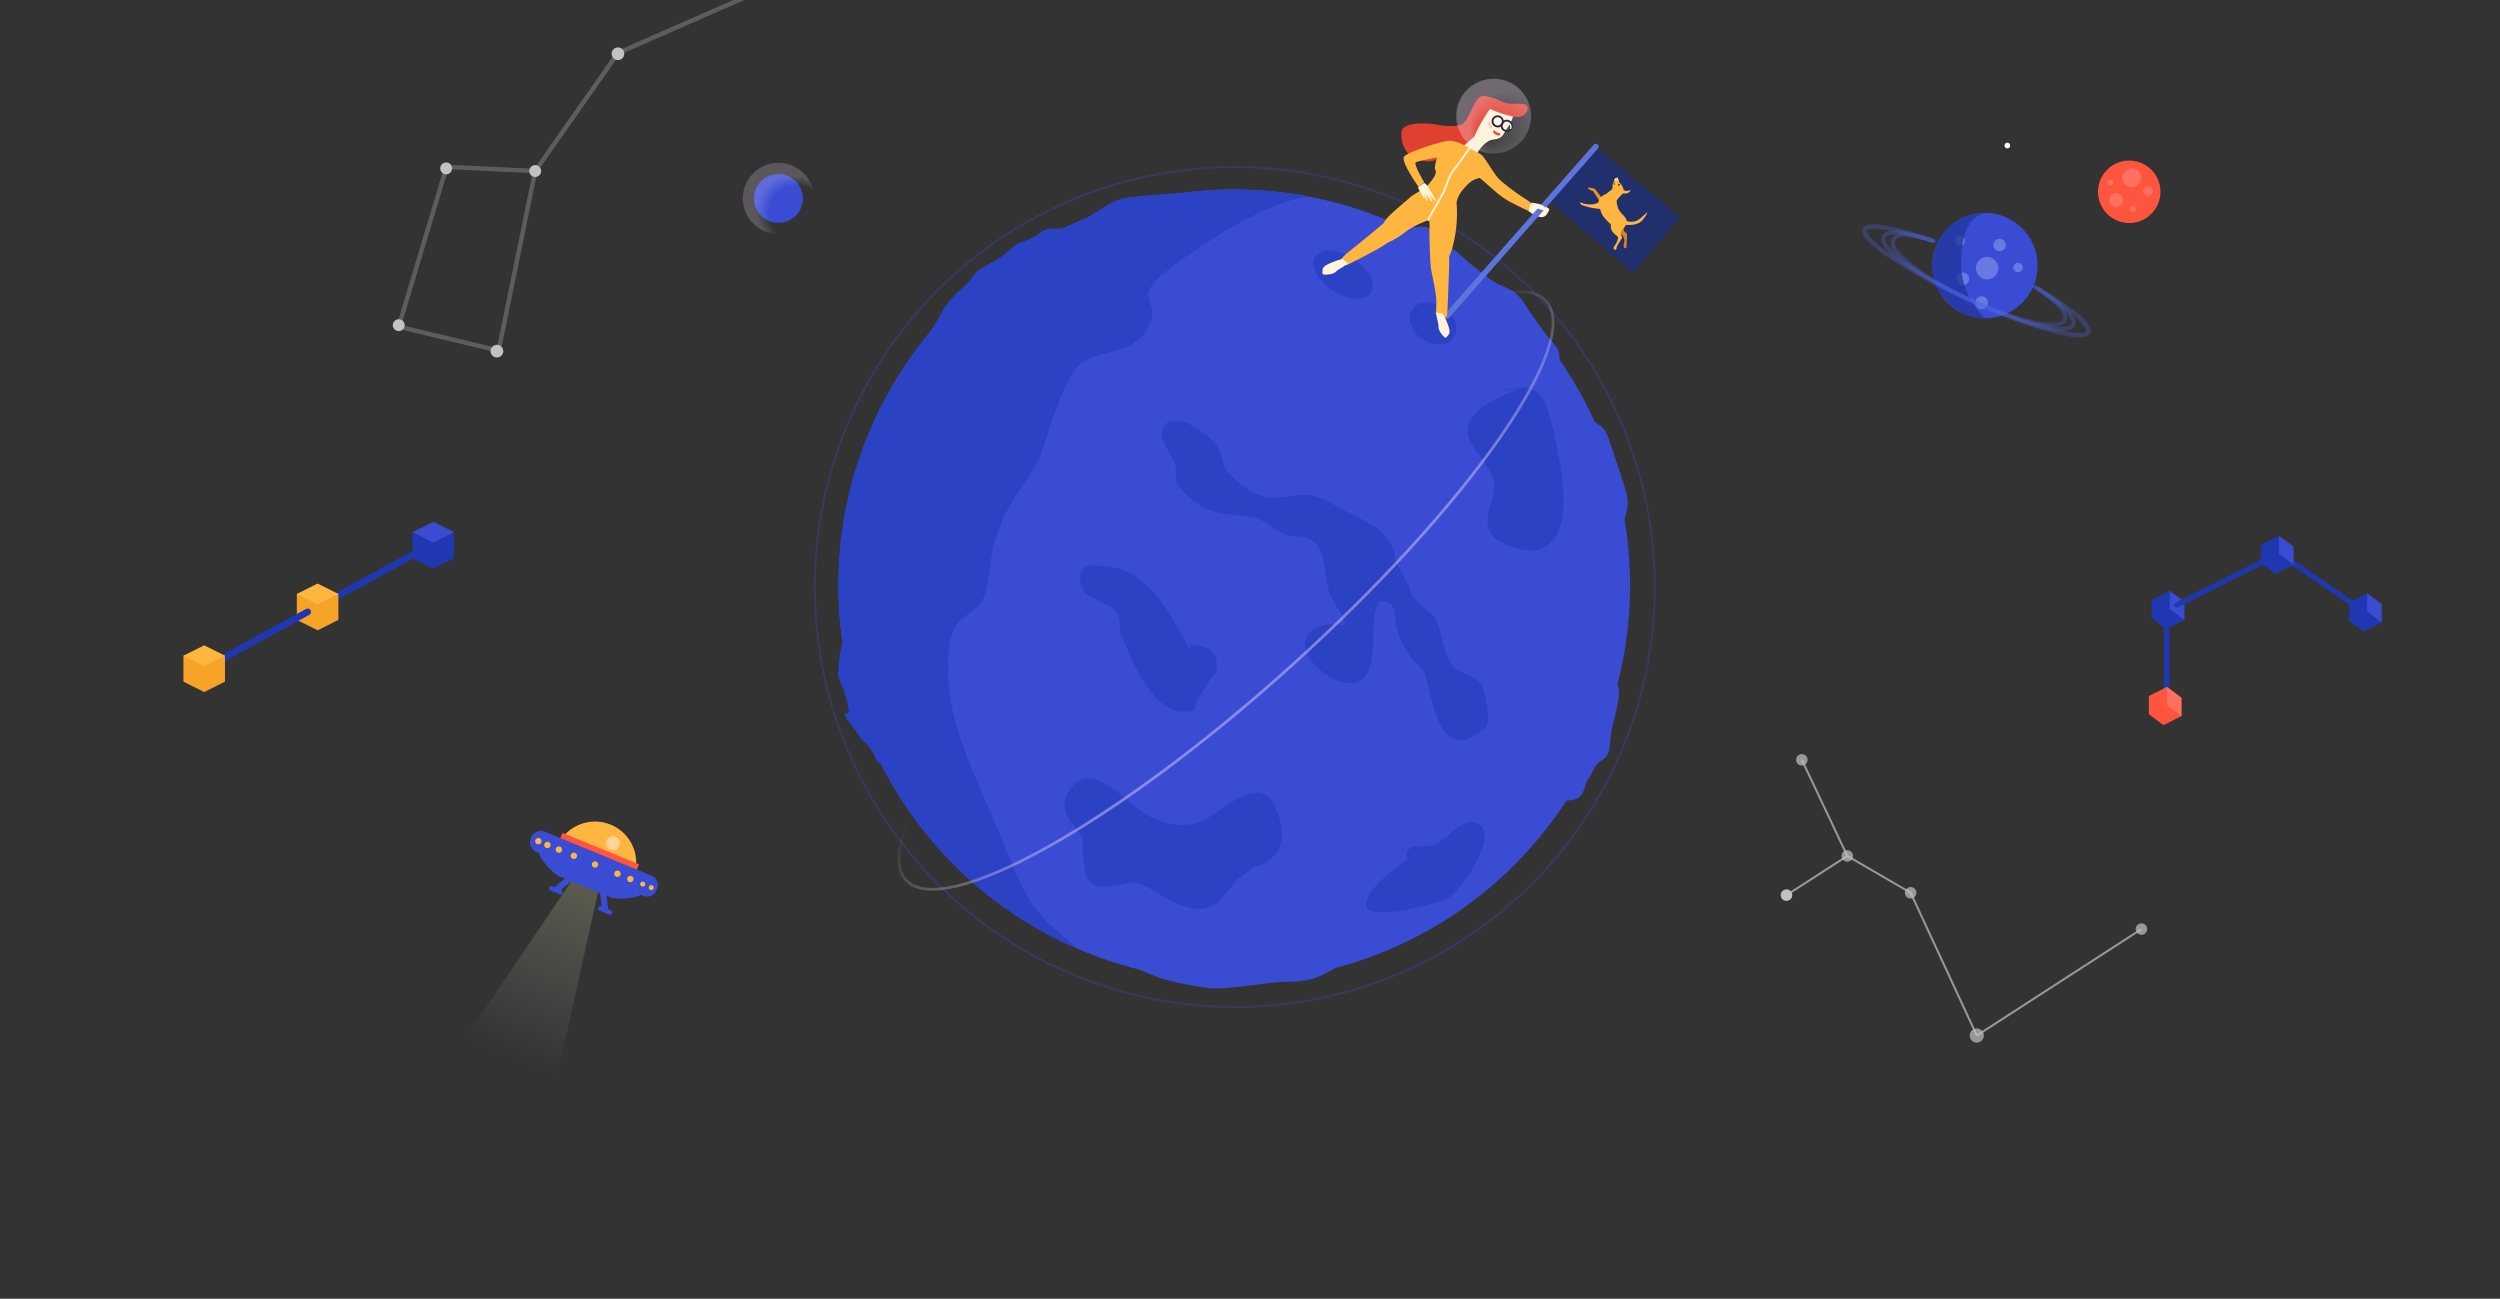 <?xml version="1.0" encoding="utf-8"?>
<!-- Generator: Adobe Illustrator 16.0.0, SVG Export Plug-In . SVG Version: 6.00 Build 0)  -->
<!DOCTYPE svg PUBLIC "-//W3C//DTD SVG 1.1//EN" "http://www.w3.org/Graphics/SVG/1.1/DTD/svg11.dtd">
<svg version="1.1" id="Layer_1" xmlns="http://www.w3.org/2000/svg" xmlns:xlink="http://www.w3.org/1999/xlink" x="0px" y="0px"
	 width="929px" height="482.618px" viewBox="171 0 929 482.618" enable-background="new 171 0 929 482.618" xml:space="preserve">
<rect x="171" y="0" width="929" height="482.618" fill="#333333" stroke="none"/>
<g id="Layer_2_3_">
	<circle fill="#394CD3" cx="629.65" cy="217.5" r="147.097"/>
	<circle fill="#394CD3" cx="460.267" cy="73.726" r="9.084"/>
	
		<radialGradient id="SVGID_1_" cx="1548.53" cy="-2160.867" r="13.233" fx="1551.763" fy="-2151.468" gradientTransform="matrix(-0.168 0.986 0.986 0.168 2855.968 -1085.533)" gradientUnits="userSpaceOnUse">
		<stop  offset="0.778" style="stop-color:#FFFFFF;stop-opacity:0"/>
		<stop  offset="1" style="stop-color:#FFE5FF"/>
	</radialGradient>
	<circle opacity="0.2" fill="url(#SVGID_1_)" enable-background="new    " cx="460.267" cy="73.727" r="13.234"/>
	
		<circle opacity="0.3" fill="none" stroke="#394CD3" stroke-width="0.699" stroke-miterlimit="10" enable-background="new    " cx="629.842" cy="218.146" r="156.066"/>
	<path fill="#394CD3" d="M770.533,246.565c0.466,6.522,2.795,7.919,1.863,13.51c-0.931,5.59-2.328,9.317-2.795,13.044
		c-0.466,3.727,0,7.454-3.261,9.317c-3.261,1.864-3.261,4.659-5.125,6.988c-1.863,2.329-0.931,7.453-6.521,7.919
		c-5.592,0.466-12.579,4.659-12.579,4.659L770.533,246.565z"/>
	<path fill="#394CD3" d="M664.315,81.18c17.238,2.329,18.169,0,26.09,2.329c7.919,2.329,9.783-1.397,13.976,3.261
		c4.193,4.659,7.453,6.056,9.783,8.386c2.328,2.329,6.056,5.124,10.248,8.385c4.193,3.261,8.853,3.261,12.114,7.92
		c3.26,4.658-0.468-0.466,6.055,8.851c6.522,9.318,7.921,7.92,7.921,13.045s-0.932,7.454,0.466,11.647
		C752.365,149.197,664.315,81.18,664.315,81.18z"/>
	<path fill="#2C42C4" d="M484.957,236.781c-1.864,3.261-2.33,10.249-2.33,11.646s-0.932,1.397,0.932,5.591
		c1.864,4.193,2.329,6.988,2.795,9.783c0.466,2.795-4.193-0.932,0.931,5.59c5.125,6.522,2.795,4.66,5.125,6.522
		s3.727,5.125,4.193,6.522c0.466,1.398,4.193,1.863,5.124,3.727c0.932,1.864,7.454,6.522,7.454,6.522L484.957,236.781"/>
	<path fill="#2C42C4" d="M577.474,82.621c-4.153,1.094-8.16,1.162-11.016,2.02c-2.859,0.859-5.808-0.61-8.427,1.544
		s-7.034,3.635-8.597,4.256c-1.562,0.624-2.355,1.771-4.975,3.926s-6.004,3.78-7.83,4.787c-1.823,1.004-2.474,1.122-4.324,3.805
		c-1.852,2.686-3.944,4.072-5.913,6.109c-1.972,2.035-4.208,4.455-5.676,7.403c-1.471,2.951-4.645,7.552-6.231,9.853
		c-1.587,2.3-3.999,7.431-3.999,7.431L577.474,82.621"/>
	<path fill="#2C42C4" d="M575.335,80.714c5.125-3.261,8.854-6.056,13.045-6.988c4.193-0.932,13.976-1.397,18.635-1.863
		c4.659-0.466,7.455,2.795,7.455,2.795"/>
	<path fill="#394CD3" d="M580.926,353.714c4.193,1.863,16.306,8.387,22.828,10.249c6.523,1.863,13.51,2.794,16.771,3.261
		c3.261,0.466,15.373-0.93,21.43-1.863c6.057-0.933,10.25,0,15.84-1.397s9.782-4.658,16.305-8.386"/>
</g>
<g id="Layer_2_2_">
	<g>
		<path fill="#2C42C4" d="M630.244,327.309c-4.964,6.11-8.019,11.455-15.653,10.311c-8.4-1.146-11.837-5.728-19.856-9.165
			c-4.583-1.906-11.837,2.673-17.184,0.383c-4.583-2.289-3.054-8.019-4.201-11.074c0-0.764,0.382-4.201,0-5.729
			c-0.764-4.2-10.638-9.122-5.127-18.175c8.048-13.219,22.31,5.575,29.566,9.394c9.164,4.201,16.037,4.964,24.439-0.766
			c6.11-4.201,17.565-13.747,22.529-3.055c6.108,13.748,0.764,20.621-8.02,22.91L630.244,327.309z"/>
	</g>
	<g>
		<path fill="#2C42C4" d="M689.727,208.588c-1.915-13.067-10.091-13.482-23.884-21.532c-11.104-6.857-16.83,0.247-26.977-2.97
			c-3.761-1.672-8.657-5.128-11.165-8.171c-3.045-3.279-2.152-6.741-4.123-9.547c-3.703-6.146-19.702-16.462-21.009-4.822
			c-0.178,1.849,4.062,8.232,4.959,10.559c1.914,7.28-1.848,5.612,3.946,11.399c9.374,9.303,16.355,6.617,26.741,9.296
			c3.462,0.894,6.508,4.176,9.731,5.605c2.688,1.193,7.938,0.949,10.089,1.905c7.045,4.413,3.887,15.873,8.427,23.033
			c9.68,15.87,0.718,4.179-8.168,11.167c-7.338,6.389,3.648,16.409,10.334,18.734c18.92,5.183,8.94-23.042,15.203-29.908
			c7.103-0.063,4.778,6.621,6.571,11.276c1.255,4.416,2.39,6.205,5.197,10.024c4.717,5.311,4.656,3.998,5.675,8.951
			c2.511,8.832,5.625,30.791,21.314,17.178c2.804-1.971,0.531-11.341-0.427-14.981c-0.715-4.177-8.117-4.89-11.164-8.168
			c-4.18-5.073-4.064-14.023-7.171-18.619c-0.3-0.773-8.954-5.902-8.897-10.38L689.727,208.588z"/>
	</g>
	<g>
		<path fill="#2C42C4" d="M736.027,144.378c-5.242,1.573-18.349,7.339-19.397,13.63c-2.097,6.815,7.864,13.631,9.437,20.97
			c1.049,5.767-4.193,13.109-1.572,18.351c2.097,4.718,13.107,8.388,18.35,6.815c14.681-4.194,7.862-32.505,5.767-42.466
			c-3.146-12.583-3.671-20.97-19.922-16.251"/>
	</g>
	<g>
		<path fill="#2C42C4" d="M699.256,315.827c-4.192,2.796-23.061,14.675-20.265,21.663c2.096,4.193,27.253-1.397,30.747-4.192
			c4.192-2.795,21.663-26.555,7.687-27.952c-3.494,0-9.084,6.289-12.578,8.385c-4.892,2.097-13.277-2.096-10.481,6.989"/>
	</g>
	<g>
		<path fill="#2C42C4" d="M613.369,241.521c-6.289-10.481-13.626-27.251-27.252-30.396c-7.337-1.048-14.674-3.145-13.626,5.241
			c0,6.289,11.53,7.336,13.626,11.529c2.096,4.192,0,7.336,2.096,9.433c5.241,12.578,13.626,31.445,27.252,26.203
			c-3.145,1.048,8.386-16.77,7.337-12.577c1.048-7.336,0-10.481-9.434-11.53"/>
	</g>
</g>
<g id="Layer_3_1_">
	<g>
		<g>
			<g>
				<g>
					<g>
						<defs>
							<circle id="SVGID_2_" cx="629.65" cy="217.5" r="147.097"/>
						</defs>
						<clipPath id="SVGID_3_">
							<use xlink:href="#SVGID_2_"  overflow="visible"/>
						</clipPath>
						<g display="none" clip-path="url(#SVGID_3_)">
							<g display="inline">
								<g>
									<path fill="#2C42C4" d="M624.504,278.189c-2.156,4.103-1.511,0.966-3.24,3.962c-1.503-1.907-5.726-0.173-4.192-6.159
										C621.684,272.901,621.297,279.994,624.504,278.189z"/>
									<path fill="#2C42C4" d="M623.464,254.363c-0.352,1.321-1.04,1.48-1.228,1.211l-0.713-0.449
										c0.362-1.303,1.06-1.465,1.237-1.207L623.464,254.363z"/>
									<path fill="#2C42C4" d="M613.049,271.583c-0.976,1.691-1.595,2.528-1.958,2.734c-1.963,0.659-3.908,0.362-5.107-0.904
										c-1.102-1.283-1.43-3.523-0.363-6.729c2.845-1.496,3.843-0.598,4.6,0.836C611.006,268.94,611.511,270.941,613.049,271.583z
										"/>
									<path fill="#2C42C4" d="M602.421,284.718c0.031,1.679-1.615,1.599-1.631,0.957l-1.232-0.775
										c-0.008-1.661,1.639-1.571,1.646-0.946L602.421,284.718z"/>
									<path fill="#2C42C4" d="M600.676,281.634c-0.271,1.373-1.172,1.413-1.383,1.094c-1.933-1.034-3.996-2.037-6.071-2.843
										c-1.038-0.403-2.081-0.757-3.108-1.04c-0.997-0.308-1.985-0.547-2.949-0.686l-1.268-0.981l-0.633-0.491
										c1.005-1.277,1.06-0.83,1.45-1l1.045,0.811c1.5-0.767,1.784,0.727,3.893-1.233c0.931,1.907,2.94,2.269,4.768,2.794
										C598.28,278.577,599.975,279.207,600.676,281.634z"/>
									<path fill="#2C42C4" d="M600.927,261.242c-1.34,2.11-1.685,3.25-1.055,3.421c-3.766,2.022-4.026-2.398-6.44-2.878
										c0.833-2.705,2.649,0.594,2.669-2.174c2.856-1.573,4.449-1.081,5.746-0.028c0.654,0.515,1.204,1.208,1.84,1.776
										c0.631,0.573,1.296,1.092,2.094,1.35c-1.325,2.862-1.955,0.01-2.746,0.121
										C602.305,262.332,601.624,261.774,600.927,261.242z"/>
									<path fill="#2C42C4" d="M592.268,260.877c-1.753,2.804-1.583,0.775-1.82,0.672c-1.23-0.472-2.478-2.538-3.756-3.198
										c2.541-2.803,0.863,1.068,4.202-3.038c-2.01,3.147-1.661,3.444,1.098,0.938C590.43,259.252,590.81,260.57,592.268,260.877z
										"/>
									<path fill="#2C42C4" d="M571.022,245.962c4.28-3.713,3.223-1.209,3.939-0.811c1.033,0.568,1.877,1.584,2.726,2.639
										c0.84,1.063,1.775,2.094,2.843,2.77c-2.428,0.218-3.88-0.917-5.125-2.137C574.138,247.218,572.995,245.982,571.022,245.962
										z"/>
									<path fill="#2C42C4" d="M559.983,258.635c-0.586,1.257-1.39,1.156-1.563,0.809l-0.928-0.932
										c0.595-1.25,1.399-1.151,1.568-0.803L559.983,258.635z"/>
									<path fill="#2C42C4" d="M553.235,258.959c-0.446,1.59-1.914,1.188-1.758,0.59
										C551.93,257.961,553.4,258.358,553.235,258.959z"/>
									<path fill="#2C42C4" d="M550.936,258.969c-1.094,2.205-1.839,0.452-2.118,0.18c-1.729,0.231-3.061-0.072-3.594-1.392
										C550.42,254.01,548.969,258.643,550.936,258.969z"/>
									<path fill="#2C42C4" d="M610.059,56.644c-1.943-0.107-4.223-0.473-5.837-0.992c-0.808-0.261-1.45-0.564-1.801-0.897
										c-0.375-0.4-0.463-0.846-0.132-1.296c1.01,0.115,1.901,0.306,2.694,0.552c0.771,0.187,1.442,0.411,2.051,0.683
										C608.248,55.231,609.184,55.919,610.059,56.644z"/>
									<path fill="#2C42C4" d="M434.203,100.021c0.367,0.307-2.373,1.13-4.72,1.878c-3.203,1.192-5.634,2.227-9.493,3.471
										c-0.496,0.29-1.02,0.582-1.578,0.878c-0.549,0.344-1.13,0.708-1.754,1.065c-1.247,0.72-2.657,1.458-4.281,2.217
										c1.298,0.809-1.826,2.71-2.446,4.169c-1.351,0.645-3.14,1.33-4.876,2.011c-1.73,0.692-3.419,1.315-4.499,2.069
										c-0.539,1.114-1.633,2.39-2.68,3.682c-0.522,0.647-1.037,1.286-1.457,1.925c-0.392,0.74-0.691,1.464-0.831,2.146
										c-0.199,0.968-0.228,1.906-0.157,2.828c0.036,0.459,0.096,0.917,0.173,1.37c0.137,0.649,0.326,1.401,0.507,2.093
										c0.387,1.41,0.774,2.825,1.161,4.238c0.19,0.712,0.373,1.422,0.54,2.141l0.121,0.539l0.058,0.272
										c0.022,0.102,0.008,0.088,0.014,0.137c0.004,0.142,0.002,0.285-0.007,0.43c-0.06,0.896-0.12,1.788-0.18,2.675l-0.023,0.333
										l-0.012,0.167l-0.007,0.083l-0.003,0.021l-0.001,0.01v0.005c-0.222-0.623,1.952,5.444,1.034,2.88l0.008,0.065l0.136,1.049
										c0.093,0.701,0.186,1.4,0.276,2.097c0.379,2.792,0.789,5.574,1.269,8.321c0.239,1.367,0.495,2.761,0.771,4.082
										c0.279,1.259,0.579,2.507,0.904,3.742c0.65,2.473,1.394,4.899,2.273,7.257c1.182,0.721,3.742,0.398,4.424,1.427
										c1.764,2.222,3.524,4.391,5.212,6.566c0.846,1.087,1.675,2.176,2.474,3.273c0.798,1.069,1.546,2.027,2.274,3.07
										c1.449,2.05,2.766,4.167,3.888,6.413c0.276,0.547,0.558,1.162,0.795,1.676c0.245,0.534,0.475,1.075,0.688,1.626
										c0.431,1.104,0.805,2.25,1.116,3.442c0.403,1.547,0.638,3.193,0.794,4.897l0.103,1.281l0.048,1.212l0.065,2.452
										c0.04,1.636,0.089,3.269,0.236,4.843c0.073,0.787,0.172,1.558,0.306,2.309c0.067,0.372,0.147,0.751,0.224,1.102
										c0.071,0.331,0.146,0.656,0.236,0.972c0.362,1.291,1.722,2.029,2.092,3.248c0.516,1.732-0.457,4.33-0.091,6.058
										c0.396,1.976,1.071,3.525,1.802,4.954c0.376,0.71,0.743,1.4,1.111,2.091l0.271,0.522l0.068,0.131l0.004,0.009l0.635,0.976
										l0.009,0.017l0.02,0.036l0.039,0.073l0.153,0.293c0.203,0.392,0.399,0.792,0.583,1.205
										c3.544,2.415,8.392,3.477,13.235,4.848c2.399,0.668,4.746,1.369,6.847,2.288c2.121,0.937,4.054,2.132,5.523,3.717
										c2.582-0.221,4.387,0.297,6.27,0.735c1.896,0.451,3.904,0.837,6.793,0.292l1.277,1.769
										c3.109-0.253,5.818-0.176,8.392,0.096c2.589,0.277,4.989,0.726,7.364,1.176c2.388,0.448,4.712,0.884,7.265,1.154
										c2.556,0.275,5.256,0.363,8.262,0.075c2.223,0.582,5.139,0.331,8.026,0.145c2.9-0.186,5.704-0.314,7.625,0.537
										c2.947-0.385,5.402-0.238,7.645,0.208c2.256,0.446,4.238,1.187,6.121,1.999c1.898,0.808,3.616,1.699,5.535,2.382
										c1.891,0.691,3.835,1.203,5.985,1.28c0.495,0.189,2.093-2.127-0.186-0.196c-2.221-2.136-5.44-3.383-8.747-4.571
										c-1.675-0.589-3.411-1.15-5.123-1.779c-0.854-0.313-1.708-0.644-2.531-1.001c-0.807-0.362-1.594-0.744-2.351-1.168
										c-3.189,0.994-4.675-0.002-6.786-0.306c-1.583-0.347-6.981,1.356-5.332-1.242c0.866-0.038,1.186,0.523,4.581-2.313
										c2.085-1.389,2.439-0.859,3.461-1.075c2.345-0.771,3.088,0.228,4.622,0.337c4.159-1.02,5.207,1.414,9.169,0.532
										c0.655,2.455,4.702,0.891,6.325,2.143c1.483-0.573,4.328-2.807,4.791-2.172c-0.421,2.17,1.549,1.221,3.483,1.364
										c1.907,1.375,4.033,2.454,6.079,3.599c0.514,0.286,1.016,0.58,1.522,0.881c0.515,0.294,1.021,0.596,1.514,0.917
										c0.986,0.641,1.919,1.348,2.768,2.171c2.307-0.564,3.543,0.307,5.258,0.506c0.236,0.244,0.495,0.474,0.744,0.708
										c1.688-1.825,0.599-1.523,0.422-1.912l-0.897-0.895l-0.896-0.896c-3.991-4.312-8.762-8.438-14.991-10.904
										c-1.552-2.05-4.188-3.84-7.05-5.557c-1.327-0.803-2.662-1.738-4.161-2.409c-1.421-0.635-3.712-0.538-5.612-0.704
										c-1.875-0.167-3.368-0.594-3.206-2.213c1.648,0.673,5.892-1.46,8.869-2.288c3.977,0.072,8.834-0.529,13.306-0.78
										c2.227-0.118,4.412-0.176,6.351-0.009c1.939,0.168,3.64,0.562,4.964,1.325c0.703,0.4,0.524,1.908,1.728,1.957
										c1.336,0.053,4.333-1.316,6.875-2.461c1.556,0.281,3.162,0.479,4.812,0.598c0.824,0.061,1.658,0.103,2.502,0.126
										c0.854,0.015,1.723,0.002,2.595-0.021l1.915,1.917c2.286-0.541,0.54-2.069,0.073-2.29
										c-0.788-0.801-1.601-1.573-2.367-2.397l-2.299-2.467c-1.527-1.652-3.094-3.264-4.555-4.984
										c0.161-1.177-3.28,0.032,1.043-3.907c2.439-0.384,3.292,1.012,4.193,2.378c0.923,1.333,1.879,2.66,4.365,2.09
										c0.422-2.084-0.049-3.517-0.854-4.514c-0.81-0.99-1.898-1.617-2.767-1.949c-2.558-1.035,0.211-6.25-4.03-4.615
										c-0.509-0.276-0.867-0.655,0.447-2.098c2.574-2.315-0.347-1.053,3.576-3.567c3.965-3.345,4.239-2.723,4.664-2.254
										c0.5,0.498,2.832-1.03,2.506,0.346c3.71-2.042,2.355,1.507,7.234-1.921c0.361-1.308,4.455-5.147,5.265-6.717
										c-0.931-0.475,1.263-3.043-0.41-3.004c1.619-3.198,0.269-4.424,2.273-7.788c0.189-1.492-3.366-0.599-0.795-3.604
										c0.121,0.159,0.244,0.309,0.366,0.456c0.607-0.094,1.844-1.504,1.058-1.351l-0.604-0.771
										c0.322-1.281,5.408-4.461,4.765-4.793c-0.832-0.234-0.56-1.154,0.251-2.399c0.022-0.757-1.018-0.865,3.139-4.146
										c6.012-4.738,4.821-2.466,7.521-4.004c2.149-0.919,4.852-2.404,6.374-2.743c0.764-0.046,1.377,0.037,1.879,0.212
										c0.505,0.153,0.9,0.399,1.23,0.708c0.658,0.615,1.052,1.469,1.506,2.273c0.452,0.799,0.97,1.575,1.861,1.949
										c0.891,0.353,2.161,0.355,4.105-0.311c-0.323-0.859-0.626-1.729-0.916-2.605c-0.287-0.918-0.561-1.863-0.826-2.797
										c-0.53-1.895-1.02-3.686-1.529-5.664c-0.509-1.936-1.026-3.788-1.613-5.63c-0.591-1.89-1.242-3.692-2.013-5.367
										c-0.274-0.843,3.12-3.014,0.491-2.161c3.147-5.105-6.996-1.123-4.231-5.885c3.247-2.22,1.813-0.247,4.65-2.126
										c-1.837-1.237-4.097-2.431-6.606-3.509c-2.519-1.12-5.31-2.236-8.159-3.147c-6.628,4.219,1.098,1.082-3.268,4.149
										c-1.104-0.349-2.139-0.712-3.145-1.067c-1.011-0.379-1.997-0.764-2.996-1.114c-1.997-0.703-4.05-1.298-6.497-1.645
										c0.143-0.227,0.375-0.496,0.659-0.791c0.158-0.159,0.308-0.309,0.459-0.46c-0.092-0.144,0.813,1.246,0.429,0.655l0.001,0
										l0.003-0.001l0.002-0.003l0.009-0.007l0.015-0.015l0.03-0.031l0.063-0.061l0.128-0.122l0.258-0.246
										c0.699-0.66,1.457-1.351,1.979-1.925c-2.652-0.576-4.5-2.057-5.971-3.75c-0.367-0.424-0.711-0.86-1.035-1.299
										c-0.317-0.424-0.614-0.848-0.901-1.266c-0.575-0.834-1.107-1.636-1.652-2.322c1.145-1.747,1.824-3.273,2.207-4.659
										c0.189-0.692,0.307-1.349,0.369-1.98c0.091-0.597,0.132-1.16,0.139-1.71c0.03-2.195-0.47-4.131-0.181-6.423
										c-0.864-0.685-1.549-1.205-2.199-1.855c-0.632-0.637-1.16-1.334-1.49-2.146c-0.328-0.81-0.471-1.748-0.306-2.833
										c0.225-1.034,0.738-2.23,1.63-3.642c-1.06-1.006-0.074-2.904,0.413-4.483c0.611-1.476,0.735-2.616-2.272-2.395
										c2.248-1.428,1.665-1.651,2.489-2.462c-1.943,0.59-2.14,0.237-1.821-0.267c0.334-0.493,1.115-1.185,0.993-1.413
										c-0.386-0.73-1.578-1.882-2.818-2.008c-0.422-0.044,1.321-0.938,1.369-1.037c0.26-0.819,0.723-1.672,1.312-2.504
										c0.294-0.42,0.622-0.833,0.97-1.24c0.174-0.203,0.354-0.405,0.538-0.603l0.034-0.038l0.011-0.009l0.004-0.004l0.001-0.001
										c2.022,5.633,0.56,1.557,1.011,2.814l0.001-0.005l0.011-0.039l0.046-0.161l0.093-0.318
										c0.065-0.212,0.129-0.422,0.191-0.628c0.244-0.77,0.481-1.516,0.713-2.249l0.175-0.546l0.043-0.136
										c0.017-0.035,0.017-0.122,0.064-0.075l0.224,0.104c0.296,0.142,0.585,0.287,0.865,0.435
										c0.563,0.296,1.092,0.606,1.583,0.928l0.361,0.244l0.175,0.123l0.117-0.088c0.147-0.112,0.293-0.225,0.438-0.336
										c0.139-0.113-1.818,0.409-1.665,0.266c0.06-0.021,0.347-0.124,0.725-0.26c0.367-0.131,0.756-0.276,0.852-0.341
										c0.146-0.097,0.249-0.18,0.321-0.249c0.036-0.037,0.063-0.071,0.083-0.103c0.02-0.024,0.034-0.056,0.031-0.128
										c0-0.236-0.097-0.432-0.23-0.611c-0.268-0.357-0.681-0.649-0.743-1.059c-0.012-0.075,0.013-0.131,0.044-0.242
										c0.03-0.119,0.081-0.244,0.145-0.372c0.127-0.255,0.306-0.527,0.474-0.792c0.336-0.53,0.633-1.038,0.393-1.395
										c-0.134-0.201-0.334-0.388-0.578-0.564c-0.123-0.087-0.256-0.172-0.399-0.255l-0.481-0.353
										c-0.675-0.472-1.459-0.914-2.205-1.356c-0.747-0.447-1.455-0.893-1.977-1.38c-0.132-0.121-0.249-0.245-0.355-0.372
										c-0.115-0.16-0.218-0.326-0.303-0.492c-0.172-0.335-0.277-0.685-0.302-1.055c-2.412-0.216-4.681-0.48-6.929-0.741
										c-1.123-0.124-2.249-0.249-3.371-0.372l-0.849-0.089l-0.872-0.131c-0.59-0.081-1.178-0.162-1.762-0.245
										c-4.742-0.608-9.862-0.887-16.291-0.301c-5.929,1.651-14.143,4.518-17.773,4.937c-9.221,3.91-17.063,5.73-28.674,9.499
										c-4.813,2.363-9.85,4.66-15.471,6.932c-5.172,0.764-11.476,3.252-17.788,4.906c-0.209,0.464-4.151,1.645-6.29,2.381
										c-2.445,0.84-3.287,1.564-6.422,1.936c0.482,0.484-0.155,1.128-2.941,2.047c-0.057,0.548-0.044,1.088-4.623,2.216
										c0.969-1.005-2.985-0.098-2.014-1.093c-11.383,3.145-16.116,3.697-24.477,5.817
										C440.284,98.332,437.911,99.093,434.203,100.021z M604.183,179.725c-0.713,1.378-1.949,1.108-1.675,0.581
										C603.218,178.935,604.45,179.204,604.183,179.725z M514.976,250.777c-3.77,3.364-2.689,1.383-3.286,1.25
										C513.559,250.764,514.49,250.531,514.976,250.777z"/>
								</g>
							</g>
						</g>
					</g>
				</g>
			</g>
		</g>
		<g>
			<g>
				<g>
					<g>
						<defs>
							<circle id="SVGID_4_" cx="629.65" cy="217.5" r="147.097"/>
						</defs>
						<clipPath id="SVGID_5_">
							<use xlink:href="#SVGID_4_"  overflow="visible"/>
						</clipPath>
						<g display="none" clip-path="url(#SVGID_5_)">
							<g display="inline">
								<g>
									<path fill="#2C42C4" d="M633.095,215.91c3.989,2.359,0.889,1.557,3.798,3.435c-1.98,1.406-0.459,5.71-6.36,3.879
										C627.674,218.461,634.741,219.202,633.095,215.91z"/>
									<path fill="#2C42C4" d="M609.248,215.76c1.299,0.417,1.427,1.115,1.15,1.286l-0.484,0.691
										c-1.283-0.426-1.408-1.13-1.141-1.297L609.248,215.76z"/>
									<path fill="#2C42C4" d="M625.925,227.021c1.641,1.061,2.445,1.719,2.636,2.091c0.564,1.995,0.165,3.92-1.157,5.053
										c-1.336,1.034-3.593,1.253-6.741,0.028c-1.348-2.922-0.405-3.868,1.069-4.555
										C623.183,228.929,625.206,228.524,625.925,227.021z"/>
									<path fill="#2C42C4" d="M638.512,238.295c1.679,0.05,1.516,1.692,0.875,1.676l-0.837,1.188
										c-1.656-0.074-1.487-1.713-0.86-1.69L638.512,238.295z"/>
									<path fill="#2C42C4" d="M635.345,239.88c1.357,0.339,1.354,1.242,1.027,1.435c-1.128,1.88-2.235,3.889-3.145,5.924
										c-0.455,1.015-0.86,2.039-1.194,3.052c-0.362,0.979-0.647,1.957-0.834,2.912l-1.043,1.212l-0.522,0.607
										c-1.226-1.066-0.773-1.098-0.925-1.499l0.861-1.005c-0.687-1.534,0.813-1.746-1.034-3.947
										c1.95-0.833,2.414-2.823,3.029-4.622C632.173,242.119,632.885,240.461,635.345,239.88z"/>
									<path fill="#2C42C4" d="M614.989,238.61c2.042,1.444,3.165,1.848,3.365,1.225c1.829,3.862-2.596,3.901-3.197,6.288
										c-2.661-0.967,0.724-2.613-2.04-2.774c-1.428-2.933-0.856-4.499,0.258-5.741c0.55-0.627,1.267-1.142,1.867-1.748
										c0.606-0.602,1.155-1.24,1.452-2.025c2.792,1.471-0.087,1.955-0.015,2.752C616.149,237.29,615.558,237.94,614.989,238.61z"
										/>
									<path fill="#2C42C4" d="M614.194,247.24c2.713,1.891,0.695,1.617,0.581,1.849c-0.532,1.207-2.658,2.347-3.381,3.594
										c-2.673-2.676,1.109-0.81-2.824-4.349c3.042,2.167,3.356,1.831,0.991-1.052C612.479,248.994,613.812,248.68,614.194,247.24
										z"/>
									<path fill="#2C42C4" d="M598.235,267.712c-3.491-4.46-1.043-3.277-0.612-3.972c0.617-1.006,1.675-1.794,2.771-2.596
										c1.104-0.785,2.181-1.667,2.908-2.697c0.096,2.434-1.106,3.828-2.388,5.011
										C599.645,264.663,598.353,265.744,598.235,267.712z"/>
									<path fill="#2C42C4" d="M610.342,279.372c1.226,0.651,1.085,1.446,0.73,1.603l-0.978,0.885
										c-1.219-0.656-1.077-1.455-0.723-1.608L610.342,279.372z"/>
									<path fill="#2C42C4" d="M610.327,286.128c1.565,0.526,1.093,1.973,0.498,1.788
										C609.264,287.386,609.733,285.934,610.327,286.128z"/>
									<path fill="#2C42C4" d="M610.222,288.425c2.146,1.207,0.358,1.858,0.072,2.126c0.145,1.736-0.22,3.053-1.569,3.518
										C605.245,288.697,609.798,290.372,610.222,288.425z"/>
									<path fill="#2C42C4" d="M411.107,219.26c-0.204,1.935-0.68,4.194-1.281,5.779c-0.301,0.795-0.635,1.419-0.987,1.755
										c-0.418,0.354-0.868,0.42-1.295,0.064c0.162-1.005,0.396-1.881,0.684-2.665c0.223-0.762,0.482-1.423,0.782-2.015
										C409.608,220.999,410.34,220.1,411.107,219.26z"/>
									<path fill="#2C42C4" d="M445.636,397.064c0.324-0.351,1.009,2.431,1.637,4.811c1.032,3.258,1.942,5.739,2.992,9.652
										c0.265,0.51,0.531,1.047,0.797,1.62c0.317,0.565,0.652,1.164,0.977,1.805c0.657,1.282,1.324,2.724,2,4.386
										c0.874-1.26,2.614,1.96,4.04,2.651c0.576,1.38,1.174,3.201,1.765,4.966c0.605,1.764,1.143,3.481,1.842,4.597
										c1.086,0.595,2.308,1.752,3.541,2.861c0.62,0.555,1.232,1.1,1.849,1.555c0.72,0.423,1.427,0.763,2.104,0.935
										c0.957,0.248,1.892,0.324,2.814,0.3c0.461-0.016,0.92-0.051,1.378-0.104c0.655-0.102,1.413-0.253,2.113-0.4
										c1.427-0.313,2.86-0.63,4.295-0.946c0.716-0.154,1.438-0.302,2.164-0.432l0.545-0.095l0.273-0.043
										c0.103-0.018,0.089-0.007,0.139-0.01c0.142,0.004,0.284,0.016,0.429,0.029c0.889,0.104,1.779,0.208,2.663,0.313
										l0.331,0.041l0.166,0.02l0.083,0.01l0.021,0.005l0.01,0.001l0.005,0.001c-0.635,0.191,5.546-1.679,2.932-0.889l0.065-0.005
										l1.056-0.084c0.706-0.058,1.408-0.115,2.109-0.173c2.808-0.238,5.604-0.509,8.371-0.851
										c1.38-0.171,2.782-0.358,4.118-0.569c1.267-0.216,2.532-0.451,3.783-0.713c2.501-0.524,4.962-1.15,7.361-1.908
										c0.777-1.146,0.585-3.712,1.646-4.347c2.305-1.651,4.562-3.302,6.818-4.877c1.129-0.791,2.258-1.56,3.393-2.308
										c1.107-0.743,2.102-1.441,3.178-2.117c2.12-1.347,4.3-2.552,6.598-3.563c0.562-0.247,1.187-0.499,1.715-0.71
										c0.544-0.219,1.097-0.42,1.659-0.605c1.124-0.375,2.286-0.691,3.492-0.943c1.565-0.328,3.223-0.479,4.933-0.546
										l1.286-0.041l1.213,0.015l2.452,0.059c1.636,0.041,3.269,0.072,4.848,0.005c0.79-0.035,1.566-0.094,2.322-0.188
										c0.375-0.047,0.758-0.108,1.111-0.169c0.335-0.052,0.661-0.114,0.981-0.189c1.306-0.295,2.113-1.616,3.35-1.928
										c1.756-0.428,4.303,0.675,6.046,0.394c1.993-0.298,3.573-0.893,5.038-1.554c0.726-0.338,1.435-0.672,2.143-1.004
										l0.537-0.247l0.132-0.061l0.009-0.003l1.005-0.585l0.019-0.009l0.037-0.018l0.074-0.035l0.302-0.138
										c0.402-0.183,0.811-0.357,1.232-0.522c2.589-3.419,3.89-8.207,5.504-12.972c0.786-2.365,1.605-4.675,2.632-6.727
										c1.039-2.07,2.33-3.943,3.988-5.329c-0.092-2.592,0.514-4.371,1.048-6.226c0.54-1.872,1.031-3.857,0.63-6.77l1.831-1.186
										c-0.099-3.118,0.114-5.818,0.514-8.377c0.407-2.573,0.976-4.943,1.54-7.296c0.567-2.363,1.119-4.661,1.519-7.198
										c0.4-2.538,0.623-5.231,0.487-8.248c0.692-2.192,0.588-5.117,0.544-8.013c-0.04-2.904-0.029-5.713,0.918-7.587
										c-0.238-2.961,0.032-5.407,0.589-7.624c0.556-2.233,1.398-4.177,2.304-6.012c0.902-1.855,1.878-3.53,2.657-5.409
										c0.784-1.854,1.391-3.771,1.576-5.914c0.216-0.485-2.02-2.199-0.205,0.172c-2.243,2.112-3.652,5.263-5.001,8.509
										c-0.672,1.641-1.323,3.348-2.034,5.025c-0.356,0.836-0.728,1.675-1.125,2.479c-0.398,0.787-0.824,1.554-1.283,2.286
										c0.831,3.237-0.236,4.674-0.644,6.762c-0.423,1.563,1.004,7.04-1.506,5.264c0.006-0.866,0.581-1.158-2.082-4.691
										c-1.284-2.151-0.734-2.479-0.901-3.508c-0.654-2.38,0.381-3.073,0.567-4.599c-0.811-4.208,1.676-5.132,0.99-9.131
										c2.486-0.532,1.126-4.651,2.46-6.209c-0.5-1.511-2.587-4.464-1.934-4.894c2.149,0.527,1.296-1.486,1.538-3.413
										c1.468-1.836,2.653-3.905,3.899-5.893c0.312-0.499,0.631-0.986,0.954-1.476c0.321-0.499,0.65-0.989,0.994-1.466
										c0.689-0.954,1.441-1.849,2.307-2.656c-0.446-2.33,0.486-3.524,0.771-5.227c0.254-0.221,0.497-0.471,0.743-0.708
										c-1.74-1.778-1.492-0.676-1.891-0.518l-0.94,0.853l-0.939,0.851c-4.505,3.77-8.867,8.329-11.644,14.427
										c-2.122,1.446-4.044,3.991-5.902,6.764c-0.866,1.288-1.869,2.571-2.612,4.034c-0.707,1.388-0.723,3.682-0.983,5.571
										c-0.262,1.862-0.76,3.333-2.373,3.093c0.756-1.616-1.163-5.957-1.841-8.976c0.269-3.969-0.087-8.846-0.115-13.327
										c-0.006-2.228,0.044-4.415,0.31-6.343c0.266-1.931,0.743-3.607,1.571-4.89c0.437-0.685,1.934-0.429,2.041-1.627
										c0.12-1.333-1.098-4.394-2.115-6.99c0.361-1.539,0.636-3.135,0.839-4.774c0.102-0.82,0.185-1.651,0.25-2.492
										c0.056-0.853,0.089-1.72,0.108-2.593l2.012-1.818c-0.428-2.309-2.04-0.641-2.286-0.189c-0.837,0.747-1.65,1.521-2.51,2.246
										l-2.579,2.171c-1.728,1.442-3.415,2.927-5.204,4.297c-1.168-0.219-0.132,3.277-3.851-1.238
										c-0.262-2.455,1.176-3.236,2.585-4.068c1.379-0.855,2.751-1.742,2.305-4.255c-2.058-0.527-3.513-0.126-4.551,0.627
										c-1.029,0.759-1.708,1.814-2.084,2.664c-1.162,2.503-6.233-0.524-4.812,3.794c-0.303,0.498-0.699,0.833-2.073-0.549
										c-2.185-2.689-1.069,0.294-3.386-3.75c-3.143-4.126-2.504-4.372-2.016-4.77c0.521-0.474-0.888-2.879,0.472-2.486
										c-1.853-3.807,1.622-2.278-1.557-7.323c-1.288-0.424-4.918-4.704-6.449-5.595c-0.518,0.908-2.975-1.413-3.018,0.261
										c-3.114-1.777-4.407-0.49-7.669-2.661c-1.479-0.263-0.767,3.333-3.639,0.614c0.162-0.113,0.32-0.227,0.474-0.344
										c-0.062-0.612-1.412-1.917-1.295-1.123l-0.8,0.568c-1.266-0.386-4.185-5.625-4.55-4.999c-0.277,0.82-1.183,0.5-2.383-0.373
										c-0.754-0.06-0.917,0.976-3.982-3.341c-4.433-6.245-2.223-4.938-3.625-7.709c-0.809-2.196-2.158-4.968-2.42-6.505
										c-0.01-0.765,0.103-1.372,0.305-1.867c0.179-0.497,0.445-0.88,0.769-1.193c0.647-0.626,1.518-0.976,2.344-1.389
										c0.82-0.416,1.619-0.889,2.04-1.762c0.396-0.874,0.462-2.14-0.107-4.116c-0.873,0.277-1.757,0.539-2.647,0.781
										c-0.933,0.243-1.888,0.469-2.834,0.684c-1.919,0.435-3.731,0.834-5.73,1.244c-1.962,0.412-3.835,0.835-5.705,1.327
										c-1.917,0.494-3.75,1.059-5.46,1.74c-0.857,0.231-2.853-3.266-2.133-0.596c-4.939-3.398-1.471,6.93-6.088,3.93
										c-2.053-3.353-0.157-1.821-1.892-4.752c-1.326,1.771-2.633,3.972-3.836,6.422c-1.241,2.46-2.497,5.191-3.551,7.993
										c3.884,6.83,1.135-1.042,3.981,3.473c-0.402,1.084-0.818,2.1-1.225,3.086c-0.427,0.992-0.858,1.958-1.259,2.937
										c-0.801,1.961-1.5,3.978-1.969,6.408c-0.219-0.158-0.478-0.402-0.756-0.7l-0.215-0.233l-0.11-0.125l-0.055-0.063
										l-0.027-0.032l-0.014-0.015l-0.007-0.011l-0.004-0.003l-0.002-0.001l0-0.001c0.304-0.177-0.679,0.394,0.679-0.396
										c-0.157-0.18-0.309-0.357-0.462-0.533c-0.625-0.731-1.274-1.522-1.824-2.072c-0.708,2.619-2.279,4.393-4.042,5.776
										c-0.442,0.345-0.894,0.667-1.351,0.973c-0.441,0.296-0.877,0.568-1.309,0.835c-0.859,0.534-1.688,1.025-2.401,1.532
										c-1.688-1.229-3.179-1.985-4.542-2.436c-0.684-0.224-1.332-0.375-1.962-0.47c-0.591-0.12-1.15-0.189-1.701-0.222
										c-2.192-0.139-4.15,0.264-6.427-0.14c-0.725,0.829-1.277,1.486-1.962,2.104c-0.668,0.601-1.39,1.092-2.219,1.382
										c-0.826,0.285-1.768,0.385-2.843,0.162c-1.019-0.277-2.19-0.848-3.557-1.81c-1.06,1.007-2.904-0.072-4.458-0.636
										c-1.443-0.685-2.576-0.864-2.505,2.15c-1.315-2.315-1.564-1.746-2.335-2.611c0.492,1.971,0.131,2.148-0.358,1.807
										c-0.475-0.356-1.128-1.172-1.361-1.062c-0.748,0.349-1.961,1.482-2.144,2.715c-0.068,0.42-0.87-1.366-0.972-1.42
										c-0.802-0.301-1.631-0.803-2.434-1.435c-0.402-0.314-0.801-0.661-1.189-1.029c-0.194-0.186-0.387-0.374-0.576-0.569
										l-0.036-0.036l-0.011-0.01l-0.005-0.005l-0.001-0.001c5.737-1.739,1.589-0.481,2.869-0.872l-0.005-0.001l-0.042-0.014
										l-0.157-0.054l-0.313-0.109c-0.208-0.072-0.415-0.149-0.621-0.221c-0.753-0.281-1.49-0.555-2.209-0.827l-0.539-0.202
										l-0.132-0.047c-0.035-0.02-0.121-0.024-0.073-0.072l0.116-0.217c0.159-0.289,0.315-0.57,0.479-0.843
										c0.324-0.547,0.657-1.063,1.004-1.534l0.262-0.347l0.132-0.166l-0.083-0.123c-0.106-0.153-0.212-0.305-0.315-0.452
										c-0.104-0.146,0.318,1.835,0.182,1.674c-0.016-0.062-0.104-0.354-0.22-0.737c-0.114-0.374-0.24-0.771-0.3-0.868
										c-0.09-0.149-0.165-0.257-0.235-0.332c-0.035-0.041-0.066-0.069-0.097-0.088c-0.024-0.022-0.055-0.04-0.126-0.041
										c-0.237-0.012-0.437,0.075-0.624,0.2c-0.369,0.249-0.683,0.647-1.092,0.689c-0.075,0.008-0.132-0.018-0.237-0.056
										c-0.118-0.036-0.243-0.093-0.365-0.163c-0.249-0.139-0.51-0.333-0.766-0.511c-0.513-0.365-1.008-0.685-1.376-0.463
										c-0.208,0.125-0.403,0.315-0.593,0.55c-0.093,0.118-0.185,0.247-0.275,0.386l-0.376,0.464
										c-0.507,0.65-0.985,1.412-1.468,2.135c-0.48,0.724-0.965,1.411-1.473,1.908c-0.13,0.125-0.257,0.237-0.391,0.334
										c-0.163,0.107-0.335,0.201-0.508,0.278c-0.344,0.154-0.698,0.243-1.067,0.247c-0.334,2.4-0.713,4.651-1.086,6.886
										c-0.18,1.117-0.36,2.233-0.539,3.348l-0.131,0.843l-0.174,0.861c-0.111,0.585-0.22,1.168-0.331,1.749
										c-0.844,4.705-1.382,9.806-1.118,16.255c1.355,6.006,3.806,14.352,4.044,17.998c3.441,9.405,4.869,17.328,8.051,29.114
										c2.118,4.923,4.16,10.069,6.15,15.795c0.504,5.206,2.677,11.625,4.011,18.012c0.451,0.231,1.431,4.229,2.061,6.4
										c0.716,2.485,1.398,3.363,1.615,6.51c0.509-0.456,1.121,0.213,1.896,3.044c0.544,0.083,1.084,0.099,1.982,4.728
										c-0.953-1.017-0.247,2.977-1.193,1.956c2.573,11.527,2.886,16.282,4.587,24.739
										C444.254,390.906,444.893,393.317,445.636,397.064z M533.74,231.282c1.341,0.783,1.011,1.999,0.496,1.704
										C532.903,232.208,533.231,230.991,533.74,231.282z M600.242,323.93c3.169,3.935,1.246,2.753,1.083,3.348
										C600.157,325.344,599.974,324.406,600.242,323.93z"/>
								</g>
							</g>
						</g>
					</g>
				</g>
			</g>
		</g>
		<g>
			<g>
				<g>
					<g>
						<defs>
							<circle id="SVGID_6_" cx="629.65" cy="217.5" r="147.097"/>
						</defs>
						<clipPath id="SVGID_7_">
							<use xlink:href="#SVGID_6_"  overflow="visible"/>
						</clipPath>
						<g display="none" clip-path="url(#SVGID_7_)">
							<g display="inline">
								<g>
									<path fill="#2C42C4" d="M663.377-84.107c3.989,2.36,0.89,1.558,3.798,3.435c-1.979,1.406-0.458,5.711-6.36,3.88
										C657.955-81.556,665.022-80.814,663.377-84.107z"/>
									<path fill="#2C42C4" d="M639.529-84.259c1.301,0.419,1.427,1.117,1.15,1.287l-0.484,0.69
										c-1.283-0.425-1.406-1.131-1.141-1.295L639.529-84.259z"/>
									<path fill="#2C42C4" d="M656.207-72.996c1.642,1.061,2.445,1.719,2.634,2.091c0.565,1.992,0.166,3.919-1.155,5.053
										c-1.336,1.034-3.593,1.252-6.741,0.028c-1.348-2.922-0.404-3.868,1.068-4.555
										C653.465-71.087,655.488-71.492,656.207-72.996z"/>
									<path fill="#2C42C4" d="M668.794-61.724c1.679,0.053,1.517,1.69,0.875,1.678l-0.834,1.188
										c-1.658-0.074-1.491-1.713-0.862-1.69L668.794-61.724z"/>
									<path fill="#2C42C4" d="M665.626-60.136c1.358,0.336,1.354,1.238,1.027,1.435c-1.126,1.879-2.234,3.889-3.144,5.923
										c-0.454,1.014-0.86,2.039-1.194,3.051c-0.362,0.981-0.648,1.958-0.834,2.912l-1.043,1.214l-0.524,0.607
										c-1.226-1.065-0.772-1.097-0.925-1.5l0.862-1.003c-0.688-1.534,0.813-1.746-1.035-3.949
										c1.95-0.832,2.414-2.823,3.032-4.621C662.455-57.897,663.166-59.555,665.626-60.136z"/>
									<path fill="#2C42C4" d="M645.27-61.407c2.045,1.445,3.165,1.848,3.365,1.225c1.829,3.863-2.597,3.901-3.196,6.289
										c-2.661-0.968,0.723-2.616-2.04-2.775c-1.429-2.932-0.857-4.499,0.259-5.74c0.548-0.627,1.267-1.142,1.866-1.749
										c0.605-0.601,1.155-1.24,1.451-2.024c2.792,1.471-0.087,1.953-0.017,2.751C646.43-62.726,645.84-62.077,645.27-61.407z"/>
									<path fill="#2C42C4" d="M644.475-52.777c2.713,1.892,0.695,1.618,0.581,1.85c-0.533,1.207-2.659,2.348-3.382,3.593
										c-2.672-2.676,1.109-0.808-2.823-4.348c3.042,2.167,3.355,1.831,0.991-1.052C642.76-51.022,644.094-51.336,644.475-52.777z
										"/>
									<path fill="#2C42C4" d="M628.516-32.304c-3.491-4.461-1.044-3.278-0.612-3.975c0.617-1.003,1.675-1.793,2.771-2.593
										c1.104-0.785,2.181-1.667,2.908-2.698c0.097,2.435-1.105,3.829-2.388,5.012C629.926-35.353,628.635-34.273,628.516-32.304z
										"/>
									<path fill="#2C42C4" d="M640.623-20.645c1.226,0.649,1.086,1.447,0.73,1.603l-0.979,0.883
										c-1.218-0.655-1.076-1.455-0.722-1.609L640.623-20.645z"/>
									<path fill="#2C42C4" d="M640.609-13.889c1.564,0.526,1.092,1.973,0.498,1.788
										C639.546-12.633,640.013-14.083,640.609-13.889z"/>
									<path fill="#2C42C4" d="M640.505-11.592c2.146,1.204,0.358,1.859,0.072,2.126c0.144,1.736-0.221,3.054-1.57,3.517
										C635.527-11.322,640.079-9.644,640.505-11.592z"/>
									<path fill="#2C42C4" d="M441.388-80.757c-0.204,1.935-0.681,4.194-1.282,5.779c-0.301,0.794-0.635,1.419-0.987,1.753
										c-0.418,0.355-0.868,0.422-1.295,0.066c0.162-1.004,0.396-1.881,0.684-2.664c0.223-0.762,0.483-1.423,0.783-2.015
										C439.889-79.02,440.622-79.92,441.388-80.757z"/>
									<path fill="#2C42C4" d="M475.918,97.048c0.324-0.351,1.009,2.43,1.637,4.808c1.033,3.259,1.942,5.742,2.992,9.655
										c0.265,0.51,0.531,1.048,0.798,1.62c0.316,0.566,0.651,1.165,0.976,1.806c0.658,1.281,1.324,2.724,2.001,4.384
										c0.874-1.259,2.614,1.961,4.04,2.651c0.576,1.38,1.174,3.203,1.765,4.968c0.605,1.762,1.143,3.479,1.842,4.597
										c1.086,0.594,2.308,1.751,3.542,2.861c0.619,0.554,1.231,1.1,1.848,1.552c0.72,0.426,1.431,0.765,2.105,0.938
										c0.957,0.248,1.892,0.324,2.813,0.298c0.462-0.015,0.92-0.05,1.379-0.104c0.655-0.103,1.412-0.256,2.113-0.402
										c1.427-0.313,2.86-0.628,4.295-0.946c0.716-0.155,1.438-0.302,2.164-0.431l0.545-0.094l0.273-0.045
										c0.102-0.015,0.089-0.004,0.139-0.007c0.141,0.003,0.284,0.013,0.429,0.028c0.889,0.105,1.779,0.209,2.663,0.313
										l0.331,0.04l0.166,0.021l0.083,0.01l0.021,0.002l0.01,0.001l0.005,0c-0.635,0.194,5.546-1.677,2.933-0.887l0.065-0.005
										l1.055-0.083c0.707-0.058,1.409-0.116,2.11-0.173c2.808-0.238,5.604-0.509,8.372-0.85c1.379-0.171,2.782-0.36,4.117-0.569
										c1.268-0.216,2.532-0.451,3.783-0.713c2.503-0.524,4.963-1.151,7.36-1.908c0.778-1.145,0.585-3.713,1.646-4.347
										c2.304-1.65,4.561-3.3,6.818-4.878c1.129-0.789,2.257-1.558,3.393-2.306c1.106-0.743,2.102-1.441,3.177-2.117
										c2.121-1.347,4.299-2.552,6.597-3.562c0.562-0.247,1.187-0.498,1.716-0.71c0.543-0.218,1.097-0.42,1.66-0.605
										c1.123-0.375,2.286-0.691,3.49-0.943c1.565-0.328,3.224-0.479,4.933-0.546l1.285-0.041l1.214,0.015l2.452,0.058
										c1.635,0.042,3.269,0.073,4.848,0.005c0.79-0.035,1.566-0.094,2.322-0.189c0.375-0.046,0.758-0.108,1.111-0.168
										c0.334-0.052,0.662-0.114,0.982-0.19c1.306-0.295,2.112-1.616,3.35-1.927c1.756-0.425,4.302,0.674,6.045,0.394
										c1.995-0.296,3.573-0.892,5.038-1.554c0.726-0.337,1.437-0.672,2.144-1.004l0.537-0.246l0.132-0.061l0.009-0.003
										l1.006-0.584l0.018-0.009l0.038-0.018l0.074-0.035l0.301-0.138c0.402-0.183,0.812-0.357,1.232-0.523
										c2.589-3.418,3.89-8.206,5.504-12.972c0.786-2.363,1.604-4.674,2.632-6.725c1.039-2.071,2.329-3.943,3.988-5.33
										c-0.094-2.592,0.513-4.37,1.048-6.225c0.54-1.871,1.03-3.858,0.629-6.771l1.831-1.186c-0.097-3.119,0.114-5.82,0.516-8.377
										c0.406-2.572,0.975-4.944,1.539-7.297c0.568-2.362,1.119-4.661,1.519-7.198c0.4-2.539,0.623-5.23,0.488-8.248
										c0.69-2.191,0.588-5.117,0.544-8.011c-0.039-2.906-0.027-5.712,0.918-7.588c-0.238-2.961,0.032-5.405,0.589-7.625
										c0.556-2.23,1.397-4.176,2.304-6.012c0.901-1.856,1.879-3.527,2.657-5.41c0.784-1.854,1.391-3.77,1.578-5.913
										c0.216-0.484-2.021-2.199-0.205,0.173c-2.244,2.111-3.652,5.264-5.002,8.508c-0.672,1.643-1.323,3.349-2.033,5.026
										c-0.357,0.835-0.729,1.674-1.126,2.478c-0.397,0.787-0.823,1.554-1.283,2.287c0.831,3.239-0.236,4.674-0.644,6.764
										c-0.424,1.562,1.005,7.038-1.508,5.261c0.007-0.864,0.583-1.156-2.08-4.69c-1.282-2.153-0.735-2.48-0.9-3.509
										c-0.653-2.38,0.382-3.074,0.567-4.6c-0.808-4.207,1.677-5.129,0.99-9.131c2.487-0.532,1.126-4.65,2.461-6.209
										c-0.5-1.511-2.587-4.463-1.934-4.894c2.148,0.526,1.296-1.486,1.537-3.412c1.469-1.834,2.65-3.904,3.899-5.894
										c0.312-0.499,0.63-0.984,0.953-1.474c0.319-0.501,0.649-0.99,0.994-1.469c0.69-0.951,1.442-1.849,2.307-2.655
										c-0.445-2.33,0.486-3.524,0.772-5.226c0.253-0.223,0.497-0.472,0.741-0.71c-1.74-1.778-1.492-0.675-1.89-0.517
										l-0.941,0.853l-0.939,0.851c-4.505,3.77-8.866,8.329-11.643,14.427c-2.123,1.446-4.044,3.994-5.902,6.765
										c-0.867,1.287-1.87,2.57-2.612,4.034c-0.708,1.388-0.724,3.683-0.983,5.572c-0.262,1.863-0.76,3.333-2.374,3.091
										c0.756-1.616-1.164-5.957-1.841-8.974c0.269-3.971-0.087-8.848-0.115-13.328c-0.006-2.229,0.045-4.415,0.31-6.344
										c0.266-1.929,0.742-3.607,1.569-4.89c0.438-0.683,1.935-0.429,2.041-1.627c0.121-1.332-1.097-4.393-2.115-6.989
										c0.361-1.539,0.635-3.134,0.838-4.775c0.103-0.819,0.186-1.651,0.25-2.489c0.056-0.854,0.089-1.722,0.107-2.592l2.013-1.82
										c-0.427-2.307-2.039-0.641-2.286-0.187c-0.839,0.745-1.651,1.52-2.51,2.244l-2.58,2.17
										c-1.728,1.442-3.414,2.927-5.204,4.298c-1.167-0.219-0.131,3.279-3.85-1.237c-0.262-2.455,1.177-3.237,2.585-4.067
										c1.379-0.857,2.751-1.743,2.306-4.256c-2.061-0.528-3.513-0.127-4.552,0.627c-1.031,0.759-1.708,1.814-2.083,2.664
										c-1.162,2.503-6.232-0.524-4.812,3.793c-0.302,0.496-0.699,0.832-2.073-0.55c-2.185-2.687-1.068,0.294-3.385-3.75
										c-3.142-4.126-2.504-4.371-2.017-4.77c0.521-0.474-0.888-2.879,0.472-2.485c-1.853-3.807,1.622-2.276-1.557-7.321
										c-1.288-0.425-4.918-4.706-6.448-5.596c-0.519,0.908-2.976-1.412-3.018,0.26c-3.115-1.776-4.407-0.49-7.669-2.661
										c-1.479-0.262-0.767,3.334-3.638,0.615c0.162-0.113,0.321-0.228,0.474-0.345c-0.062-0.611-1.411-1.916-1.296-1.12
										l-0.8,0.565c-1.266-0.385-4.185-5.624-4.55-5c-0.276,0.822-1.182,0.502-2.383-0.37c-0.754-0.06-0.917,0.974-3.983-3.343
										c-4.432-6.245-2.223-4.94-3.624-7.71c-0.809-2.194-2.16-4.967-2.422-6.502c-0.009-0.767,0.104-1.373,0.307-1.867
										c0.178-0.497,0.445-0.881,0.768-1.193c0.647-0.626,1.52-0.976,2.345-1.39c0.819-0.414,1.617-0.89,2.04-1.762
										c0.395-0.874,0.462-2.139-0.107-4.116c-0.873,0.279-1.756,0.538-2.646,0.782c-0.933,0.242-1.889,0.467-2.834,0.684
										c-1.92,0.435-3.732,0.834-5.73,1.244c-1.962,0.411-3.835,0.836-5.705,1.329c-1.917,0.495-3.75,1.057-5.46,1.74
										c-0.857,0.231-2.852-3.266-2.134-0.597c-4.939-3.398-1.471,6.931-6.088,3.931c-2.053-3.352-0.157-1.822-1.891-4.751
										c-1.327,1.772-2.634,3.971-3.837,6.42c-1.241,2.461-2.497,5.192-3.551,7.993c3.883,6.83,1.135-1.043,3.981,3.472
										c-0.404,1.084-0.819,2.099-1.225,3.086c-0.427,0.992-0.858,1.958-1.26,2.938c-0.801,1.96-1.5,3.979-1.969,6.406
										c-0.218-0.156-0.477-0.401-0.756-0.7c-0.149-0.164-0.293-0.324-0.436-0.482c1.355-0.79,0.375-0.218,0.68-0.394l0-0.001
										l-0.001-0.002l-0.004-0.004l-0.009-0.01l-0.015-0.015l-0.028-0.032l-0.058-0.067l-0.115-0.131l-0.233-0.271
										c-0.625-0.733-1.273-1.524-1.824-2.073c-0.708,2.619-2.279,4.393-4.042,5.778c-0.442,0.345-0.894,0.667-1.35,0.971
										c-0.441,0.295-0.877,0.569-1.31,0.836c-0.86,0.531-1.689,1.023-2.401,1.532c-1.688-1.23-3.179-1.987-4.542-2.436
										c-0.685-0.226-1.333-0.375-1.962-0.469c-0.592-0.121-1.15-0.19-1.7-0.224c-2.193-0.139-4.15,0.263-6.427-0.141
										c-0.726,0.831-1.278,1.486-1.963,2.104c-0.667,0.601-1.389,1.093-2.218,1.383c-0.827,0.285-1.769,0.383-2.845,0.163
										c-1.019-0.277-2.19-0.85-3.557-1.812c-1.059,1.007-2.903-0.071-4.457-0.635c-1.443-0.684-2.577-0.864-2.505,2.148
										c-1.315-2.314-1.564-1.746-2.335-2.609c0.491,1.969,0.131,2.148-0.359,1.808c-0.474-0.357-1.128-1.174-1.361-1.063
										c-0.747,0.35-1.961,1.482-2.144,2.717c-0.068,0.419-0.871-1.366-0.973-1.419c-0.803-0.303-1.631-0.805-2.433-1.437
										c-0.403-0.314-0.801-0.659-1.189-1.03c-0.195-0.184-0.388-0.373-0.576-0.567l-0.035-0.038l-0.01-0.009l-0.005-0.005
										l-0.002-0.001c5.737-1.741,1.589-0.483,2.869-0.871l-0.005-0.001l-0.042-0.015l-0.157-0.052l-0.313-0.109
										c-0.208-0.075-0.415-0.15-0.619-0.223c-0.754-0.279-1.49-0.555-2.209-0.824l-0.54-0.202l-0.132-0.051
										c-0.035-0.018-0.121-0.023-0.073-0.069l0.117-0.219c0.158-0.289,0.315-0.567,0.479-0.843
										c0.323-0.545,0.657-1.061,1.004-1.532l0.261-0.347l0.132-0.168l-0.083-0.121c-0.106-0.154-0.211-0.307-0.315-0.455
										c-0.105-0.146,0.317,1.836,0.181,1.676c-0.016-0.062-0.104-0.354-0.221-0.74c-0.113-0.371-0.239-0.768-0.299-0.865
										c-0.089-0.149-0.166-0.257-0.235-0.334c-0.035-0.038-0.066-0.066-0.096-0.088c-0.024-0.022-0.055-0.036-0.127-0.037
										c-0.236-0.015-0.437,0.072-0.624,0.2c-0.369,0.247-0.683,0.646-1.093,0.687c-0.076,0.01-0.132-0.015-0.236-0.055
										c-0.118-0.038-0.242-0.095-0.366-0.163c-0.249-0.14-0.51-0.334-0.766-0.513c-0.512-0.363-1.008-0.684-1.375-0.462
										c-0.208,0.126-0.403,0.313-0.593,0.55c-0.093,0.118-0.185,0.248-0.274,0.389l-0.378,0.464
										c-0.506,0.651-0.985,1.412-1.467,2.136c-0.481,0.723-0.965,1.407-1.474,1.905c-0.128,0.126-0.257,0.238-0.391,0.336
										c-0.163,0.104-0.335,0.2-0.508,0.276c-0.344,0.157-0.698,0.245-1.066,0.249c-0.334,2.397-0.714,4.65-1.086,6.883
										c-0.18,1.118-0.36,2.233-0.539,3.347l-0.131,0.845l-0.175,0.864c-0.111,0.584-0.22,1.167-0.331,1.748
										c-0.845,4.704-1.381,9.806-1.117,16.253c1.354,6.004,3.804,14.352,4.043,17.997c3.441,9.405,4.87,17.327,8.051,29.114
										c2.119,4.924,4.162,10.071,6.15,15.796c0.505,5.204,2.677,11.625,4.011,18.01c0.451,0.231,1.432,4.231,2.062,6.402
										c0.715,2.484,1.398,3.364,1.615,6.512c0.509-0.458,1.121,0.21,1.896,3.04c0.544,0.084,1.086,0.101,1.982,4.73
										c-0.952-1.017-0.248,2.977-1.192,1.957c2.573,11.526,2.886,16.281,4.586,24.736
										C474.537,90.89,475.175,93.302,475.918,97.048z M564.022-68.735c1.341,0.781,1.01,2,0.495,1.704
										C563.184-67.81,563.513-69.028,564.022-68.735z M630.523,23.914c3.169,3.936,1.245,2.754,1.084,3.345
										C630.439,25.327,630.255,24.389,630.523,23.914z"/>
								</g>
							</g>
						</g>
					</g>
				</g>
			</g>
		</g>
		<g>
			<g>
				<g>
					<g>
						<defs>
							<circle id="SVGID_8_" cx="629.65" cy="217.5" r="147.097"/>
						</defs>
						<clipPath id="SVGID_9_">
							<use xlink:href="#SVGID_8_"  overflow="visible"/>
						</clipPath>
						<g display="none" clip-path="url(#SVGID_9_)">
							<g display="inline">
								<g>
									<path fill="#2C42C4" d="M915.796,250.53c2.023,1.139,0.219,1.143,1.656,2.107c-1.58,1.654-1.573,5.022-4.933,4.764
										C911.76,253.94,916.108,252.999,915.796,250.53z"/>
									<path fill="#2C42C4" d="M900.393,255.845c0.771,0.041,0.677,0.614,0.445,0.831l-0.508,0.722
										c-0.762-0.044-0.665-0.625-0.44-0.836L900.393,255.845z"/>
									<path fill="#2C42C4" d="M908.731,261.478c0.83,0.511,1.208,0.88,1.252,1.14c-0.059,1.482-0.702,3.083-1.792,4.258
										c-1.119,1.105-2.685,1.769-4.532,1.514c-0.247-2.015,0.641-3,1.772-3.881C906.544,263.604,907.943,262.845,908.731,261.478
										z"/>
									<path fill="#2C42C4" d="M914.5,267.865c1.049-0.271,0.642,1.013,0.24,1.122l-0.744,1.063
										c-1.039,0.261-0.628-1.024-0.234-1.127L914.5,267.865z"/>
									<path fill="#2C42C4" d="M912.193,269.691c0.796-0.003,0.643,0.681,0.376,0.902c-1.146,1.684-2.301,3.462-3.328,5.209
										c-0.51,0.875-0.993,1.74-1.42,2.583c-0.458,0.812-0.863,1.607-1.198,2.362l-0.971,1.126l-0.483,0.567
										c-0.611-0.538-0.298-0.656-0.313-0.923l0.804-0.936c-0.136-1.007,0.933-1.483,0.157-2.757
										c1.514-1.046,2.21-2.68,3.009-4.197C909.614,272.09,910.462,270.643,912.193,269.691z"/>
									<path fill="#2C42C4" d="M898.746,273.191c1.084,0.649,1.77,0.705,2.056,0.178c0.364,2.569-2.721,3.601-3.691,5.577
										c-1.649-0.113,1.109-2.176-0.799-1.648c-0.324-1.919,0.458-3.277,1.541-4.511c0.536-0.621,1.177-1.179,1.725-1.81
										c0.555-0.623,1.077-1.261,1.462-1.956c1.567,0.515-0.51,1.572-0.642,2.188
										C899.882,271.901,899.302,272.539,898.746,273.191z"/>
									<path fill="#2C42C4" d="M896.179,280.027c1.482,0.802,0.122,1.064-0.02,1.265c-0.663,1.023-2.454,2.368-3.264,3.462
										c-1.304-1.372,0.986-0.859-1.02-2.589c1.687,0.906,1.986,0.592,0.969-1.027
										C894.542,281.74,895.572,281.206,896.179,280.027z"/>
									<path fill="#2C42C4" d="M879.64,298.716c-1.624-2.344-0.03-2.084,0.458-2.678c0.707-0.861,1.699-1.676,2.72-2.501
										c1.029-0.815,2.017-1.727,2.805-2.646C884.651,294.446,880.699,295.863,879.64,298.716z"/>
									<path fill="#2C42C4" d="M886.118,304.161c0.77,0.185,0.491,0.77,0.194,0.953l-0.918,0.828
										c-0.765-0.189-0.484-0.773-0.188-0.958L886.118,304.161z"/>
									<path fill="#2C42C4" d="M884.659,308.836c1.06,0.029,0.39,1.121-0.015,1.117
										C883.586,309.922,884.253,308.83,884.659,308.836z"/>
									<path fill="#2C42C4" d="M884.079,310.427c1.354,0.367-0.131,1.19-0.401,1.433c-0.264,1.15-0.815,2.119-1.925,2.721
										C880.264,311.679,883.346,311.84,884.079,310.427z"/>
									<path fill="#2C42C4" d="M710.047,315.706c-0.275,1.005-0.79,2.189-1.369,3.042c-0.289,0.423-0.594,0.766-0.897,0.958
										c-0.334,0.207-0.673,0.266-0.975,0.104c0.178-0.522,0.399-0.986,0.654-1.402c0.223-0.405,0.473-0.758,0.747-1.08
										C708.756,316.685,709.393,316.183,710.047,315.706z"/>
									<path fill="#2C42C4" d="M726.3,404.816c0.444-0.232,0.858,1.143,1.268,2.313c0.773,1.577,1.542,2.754,2.282,4.667
										c0.264,0.228,0.526,0.473,0.787,0.733c0.285,0.256,0.577,0.534,0.863,0.829c0.574,0.597,1.141,1.273,1.699,2.061
										c1.185-0.771,2.499,0.756,3.827,0.988c0.431,0.66,0.848,1.553,1.266,2.412c0.422,0.859,0.815,1.695,1.326,2.222
										c0.888,0.23,1.85,0.739,2.829,1.227c0.489,0.243,0.975,0.48,1.463,0.67c0.54,0.175,1.074,0.307,1.59,0.354
										c0.734,0.072,1.46,0.053,2.182-0.014c0.36-0.035,0.717-0.081,1.079-0.136c0.454-0.083,0.968-0.189,1.447-0.296
										c0.977-0.221,1.953-0.444,2.933-0.666l1.476-0.312l0.371-0.071c0.128-0.024,0.259-0.049,0.304-0.051l0.409-0.042
										c0.845-0.063,1.684-0.124,2.52-0.188l0.312-0.02l0.158-0.014l0.076-0.006l0.02-0.001l0.012-0.001h0.005l1.466-0.442
										l0.05-0.012l0.818-0.144c0.541-0.097,1.087-0.191,1.63-0.289c2.169-0.39,4.326-0.792,6.47-1.229
										c1.064-0.218,2.146-0.44,3.186-0.684c1.006-0.259,2-0.529,2.991-0.81c1.983-0.563,3.94-1.175,5.865-1.854
										c0.73-0.713,0.869-2.085,1.774-2.572c8.115-4.869,15.375-9.72,23.391-12.498c1.315-0.451,2.678-0.813,4.062-1.136
										l2.042-0.451l2.013-0.414c1.344-0.274,2.683-0.553,3.995-0.881c0.655-0.164,1.304-0.341,1.942-0.538l0.945-0.305
										c0.297-0.103,0.591-0.206,0.881-0.317c1.18-0.451,2.142-1.433,3.265-1.879c1.598-0.627,3.539-0.458,5.111-1.004
										c1.808-0.617,3.32-1.333,4.744-2.062c0.709-0.366,1.401-0.731,2.094-1.092l0.521-0.271l0.131-0.067l0.533-0.306
										l0.034-0.018l0.071-0.037l0.276-0.144c0.373-0.189,0.747-0.375,1.126-0.565c2.809-2.611,4.869-5.834,7.084-9.082
										c1.099-1.611,2.218-3.194,3.458-4.667c1.247-1.48,2.632-2.886,4.237-4.062c0.423-1.589,1.26-2.811,2.05-4.066
										c0.794-1.266,1.549-2.597,1.79-4.338l1.686-1.092c0.519-1.93,1.227-3.66,2.032-5.345c0.808-1.693,1.71-3.297,2.613-4.892
										c0.899-1.604,1.805-3.162,2.604-4.852c0.801-1.695,1.498-3.453,1.989-5.36c0.971-1.54,1.487-3.393,2.027-5.257
										c0.539-1.869,1.112-3.695,2.224-5.109c0.417-1.882,1.143-3.534,2.021-5.109c0.874-1.587,1.913-3.048,2.985-4.455
										c2.154-2.774,4.368-5.5,5.551-8.485c0.264-0.373-1.046-1.067-0.188,0.161c-2.131,1.902-3.823,4.337-5.551,6.77
										c-0.858,1.242-1.721,2.493-2.594,3.76c-0.447,0.627-0.896,1.26-1.367,1.873c-0.476,0.597-0.963,1.188-1.471,1.762
										c-0.028,1.95-1.147,3.102-1.883,4.547c-0.652,1.104-0.621,4.363-2.23,3.716c0.183-0.561,0.692-0.863-0.666-2.607
										c-0.563-1.133-0.072-1.461,0.011-2.098c-0.021-1.415,0.925-2.084,1.385-3.123c0.241-2.587,2.388-3.71,2.695-6.216
										c2.022-0.884,1.844-3.338,3.208-4.669c-0.059-0.905-1.029-2.44-0.426-2.872c1.543-0.108,1.331-1.277,1.927-2.646
										c1.513-1.574,2.866-3.248,4.256-4.889c0.699-0.817,1.401-1.638,2.11-2.465c0.723-0.818,1.48-1.613,2.301-2.367
										c0.186-1.532,1.149-2.579,1.746-3.843c0.242-0.212,0.471-0.446,0.703-0.67c-0.888-0.875-0.939-0.139-1.277,0.058
										l-0.895,0.809l-0.894,0.81c-4.194,3.679-8.575,7.83-12.079,12.591c-1.982,1.443-4.033,3.601-6.107,5.857
										c-0.976,1.045-2.052,2.116-2.96,3.25c-0.861,1.073-1.369,2.594-1.979,3.891c-0.618,1.275-1.33,2.341-2.573,2.526
										c0.952-1.212,0.357-3.644,0.48-5.48c1.074-2.683,1.876-5.854,2.886-8.857c0.513-1.489,1.048-2.99,1.704-4.37
										c0.657-1.38,1.432-2.641,2.396-3.716c0.509-0.574,1.645-0.743,2.006-1.6c0.403-0.955,0.169-2.802-0.006-4.381
										c0.656-1.172,1.267-2.367,1.834-3.58c0.284-0.607,0.559-1.218,0.823-1.833c0.255-0.626,0.495-1.266,0.727-1.904
										l2.026-1.831c0.249-1.576-1.43,0.049-1.738,0.446c-0.847,0.754-1.671,1.535-2.537,2.268l-2.605,2.194
										c-1.743,1.455-3.449,2.956-5.255,4.338c-0.895,0.138-0.919,2.315-2.823,0.094c0.4-1.649,1.78-2.557,3.138-3.499
										c1.328-0.969,2.655-1.951,2.946-3.638c-1.525,0.152-2.811,0.823-3.844,1.635c-1.03,0.819-1.871,1.718-2.395,2.417
										c-1.588,2.045-5.01,1.24-4.928,3.884c-0.378,0.416-0.793,0.746-1.588,0.134c-1.144-1.305-0.971,0.473-1.878-1.735
										c-1.58-2.057-0.976-2.393-0.454-2.796c0.564-0.46,0.011-1.786,1.051-1.875c-0.549-2.201,1.967-2.053,0.658-4.796
										c-0.973,0.044-2.875-2.024-3.943-2.229c-0.7,0.802-2.168-0.167-2.678,1.056c-2.203-0.404-3.692,0.865-5.947,0.248
										c-1.234,0.233-1.604,2.58-3.385,1.469c0.177-0.122,0.346-0.247,0.514-0.374c0.116-0.417-0.713-0.95-0.83-0.423
										l-0.868,0.613c-1.016,0.078-2.145-2.774-2.649-2.234c-0.48,0.653-1.201,0.684-2.033,0.41
										c-0.662,0.171-1.096,0.94-2.646-1.208c-2.238-3.107-0.597-2.836-1.063-4.385c-0.096-1.316-0.503-2.892-0.276-3.914
										c0.225-0.544,0.516-1.013,0.855-1.431c0.324-0.422,0.694-0.792,1.096-1.127c0.804-0.671,1.73-1.21,2.632-1.783
										c0.897-0.573,1.791-1.17,2.47-1.967c0.664-0.804,1.15-1.797,1.301-3.128c-7.368,4.147-15.534,7.406-22.901,11.332
										c-0.873,0.414-1.739-1.417-1.83,0.208c-3.658-0.932-3.344,5.166-6.798,4.391c-0.997-1.698,0.345-1.177-0.461-2.681
										c-1.727,1.554-3.534,3.372-5.31,5.335c-1.797,1.958-3.632,4.048-5.31,6.151c1.843,3.479,1.302-0.969,2.776,1.261
										c-0.642,0.809-1.273,1.576-1.891,2.318c-0.63,0.749-1.244,1.478-1.849,2.195c-1.197,1.452-2.313,2.918-3.309,4.586
										c-0.16-0.046-0.335-0.143-0.518-0.267l-0.137-0.1l-0.071-0.051l-0.035-0.027l-0.018-0.015l-0.009-0.007l-0.005-0.003
										l-0.002-0.002l-0.001-0.001l-0.002-0.001c-0.073,0.044,0.645-0.375,0.338-0.199l-0.289-0.231
										c-0.389-0.322-0.784-0.676-1.147-0.899c-2.373,3.581-7.051,5.806-10.014,7.707c-1.228-0.394-2.387-0.535-3.502-0.51
										c-0.559,0.014-1.105,0.066-1.646,0.147c-0.521,0.07-1.032,0.161-1.536,0.277c-2.023,0.451-3.967,1.195-6.015,1.505
										c-0.863,0.702-1.645,1.293-2.48,1.871c-0.83,0.568-1.682,1.078-2.585,1.487c-0.903,0.407-1.865,0.722-2.897,0.876
										c-1.009,0.114-2.101,0.084-3.298-0.138c-1.443,0.97-3.134,0.818-4.68,0.923c-1.501,0.019-2.85,0.292-3.751,2.233
										c-0.838-1.074-1.336-0.618-1.998-0.92c-0.046,1.121-0.515,1.349-1.043,1.298c-0.521-0.063-1.121-0.357-1.498-0.194
										c-1.199,0.513-3.351,1.716-4.04,2.578c-0.233,0.293-0.75-0.553-0.913-0.542c-1.247,0.146-2.462,0.177-3.624,0.127
										c-0.58-0.023-1.147-0.068-1.697-0.126c-0.277-0.034-0.548-0.067-0.814-0.1l-0.05-0.008l-0.013-0.002l-0.006-0.001h-0.003
										c2.861-0.867,0.792-0.241,1.429-0.434H729.5l-0.037-0.003l-0.145-0.008l-0.285-0.017c-0.19-0.012-0.38-0.024-0.569-0.038
										c-0.687-0.051-1.358-0.103-2.016-0.15l-0.49-0.04c-0.069-0.012-0.19-0.002-0.212-0.028l-0.053-0.082
										c-0.067-0.105-0.131-0.211-0.196-0.314c-0.116-0.191-0.229-0.379-0.338-0.563l-0.073-0.125l-0.036-0.059l-0.143-0.04
										c-0.19-0.047-0.376-0.096-0.561-0.142c-0.193-0.044,0.004,0.95-0.248,0.909c-0.03-0.007-0.39-0.662-0.597-0.731
										c-0.318-0.102-0.555-0.13-0.837-0.102c-0.308,0.03-0.583,0.108-0.846,0.204c-0.524,0.189-0.993,0.451-1.537,0.538
										c-0.168,0.027-0.397,0.003-0.646-0.044c-0.24-0.048-0.484-0.124-0.728-0.191c-0.484-0.139-0.957-0.258-1.353-0.106
										c-0.222,0.083-0.442,0.199-0.654,0.339c-0.107,0.072-0.212,0.146-0.315,0.227l-0.366,0.265
										c-0.489,0.37-0.969,0.797-1.443,1.203c-0.479,0.406-0.952,0.794-1.442,1.087c-0.121,0.073-0.244,0.14-0.365,0.2
										c-0.14,0.065-0.283,0.124-0.426,0.174c-0.285,0.102-0.576,0.167-0.874,0.192c-0.419,1.25-0.866,2.431-1.313,3.599
										c-0.443,1.169-0.873,2.32-1.365,3.566c-0.931,2.471-1.674,5.132-1.922,8.441c0.64,3.013,1.997,7.154,1.909,9.024
										c2.086,4.616,2.65,8.614,4.359,14.479c1.415,2.381,2.78,4.877,4.081,7.671c-0.037,2.666,1.372,5.805,2.006,9.005
										c0.422,0.073,0.968,2.056,1.364,3.125c0.454,1.216,1.055,1.607,0.919,3.229c0.577-0.295,1.13-0.011,1.622,1.384
										c0.559-0.017,1.12-0.07,1.553,2.249c-0.893-0.422-0.605,1.587-1.495,1.162c1.365,5.748,1.124,8.201,1.843,12.464
										C725.584,401.739,725.963,402.936,726.3,404.816z M835.922,289.637c0.969,0.181,0.34,1.118-0.032,1.051
										C834.926,290.508,835.556,289.573,835.922,289.637z M869.08,336.027c1.678,1.901,0.413,1.528,0.167,1.938
										C868.724,336.956,868.77,336.391,869.08,336.027z"/>
								</g>
							</g>
						</g>
					</g>
				</g>
			</g>
		</g>
		<g>
			<g>
				<g>
					<g>
						<defs>
							<circle id="SVGID_10_" cx="629.65" cy="217.5" r="147.097"/>
						</defs>
						<clipPath id="SVGID_11_">
							<use xlink:href="#SVGID_10_"  overflow="visible"/>
						</clipPath>
						<path clip-path="url(#SVGID_11_)" fill="#2C42C4" d="M572.54,354.645c-2.795-6.522-14.907-9.317-22.827-27.486
							s-2.795-7.453-13.045-30.747c-10.249-23.294-14.441-36.337-13.044-54.506c1.398-18.169,12.111-9.318,14.441-25.623
							c2.33-16.305,1.397-11.646,4.662-20.964c3.261-9.317,12.578-20.032,14.905-26.088c2.33-6.056,8.386-29.351,15.374-34.476
							c6.988-5.125,18.636-2.33,24.691-13.044c6.056-10.714-8.852-9.783,9.784-23.293c18.634-13.51,35.87-23.293,50.313-25.623
							c14.441-2.33,5.124-2.795,5.124-2.795s-86.184-18.634-91.309-13.51c-5.125,5.125-114.603,108.083-116,122.991
							s-20.033,3.726-0.467,40.996c19.567,37.27,31.214,64.29,43.792,74.539c12.579,10.249,27.485,46.587,38.666,51.712
							C548.78,351.85,572.54,354.645,572.54,354.645z"/>
					</g>
				</g>
			</g>
		</g>
	</g>
	<path fill="#394CD3" d="M759.818,154.787c3.728,2.795,6.989,2.329,8.853,7.921c1.862,5.59,6.056,17.236,6.987,21.896
		c0.931,4.659-1.399,8.851-2.33,11.646C772.396,199.046,759.818,154.787,759.818,154.787z"/>
</g>
<g id="Layer_4_1_">
	
		<linearGradient id="SVGID_12_" gradientUnits="userSpaceOnUse" x1="-218.211" y1="1284.585" x2="-163.338" y2="1284.585" gradientTransform="matrix(0.671 0.742 -0.742 0.671 1714.227 -493.123)">
		<stop  offset="0.015" style="stop-color:#FFFFFF;stop-opacity:0"/>
		<stop  offset="0.882" style="stop-color:#FFE5FF"/>
	</linearGradient>
	
		<path opacity="0.4" fill="none" stroke="url(#SVGID_12_)" stroke-width="1.048" stroke-miterlimit="10" enable-background="new    " d="
		M729.517,108.996c7.467-1.348,12.986-0.487,16.023,2.869c13.718,15.173-28.421,75.63-94.12,135.03
		c-65.699,59.404-130.079,95.263-143.797,80.089c-4.067-4.499-3.224-12.976,1.687-24.23"/>
</g>
<g id="Layer_5_1_">
	
		<ellipse transform="matrix(0.841 0.541 -0.541 0.841 161.575 -346.256)" fill="#2C42C4" cx="670.191" cy="101.908" rx="12.344" ry="7.048"/>
	
		<ellipse transform="matrix(0.841 0.541 -0.541 0.841 176.846 -361.498)" fill="#2C42C4" cx="703.574" cy="120.185" rx="9.321" ry="7.046"/>
	<path fill="#FFF3D9" d="M733.688,41.621c0,0-0.525,2.367-1.17,3.625c-0.643,1.258-1.938,3.021-2.944,4.819
		c-1.005,1.792-3.741,1.707-4.639,1.983c-0.901,0.271-2.675,1.697-3.198,2.366c-0.522,0.668-1.526,1.574-1.759,2.75
		c-0.232,1.179-9.24-4.111-7.899-3.847c2.438,0.481,7.318-5.313,8.118-7.727c0.801-2.414,2.53-6.896,4.073-6.786
		C725.817,38.914,733.688,41.621,733.688,41.621z"/>
	<g>
		
			<ellipse transform="matrix(0.448 -0.894 0.894 0.448 361.373 679.467)" fill="none" stroke="#0F0A2B" stroke-width="0.699" stroke-miterlimit="10" cx="731.238" cy="46.925" rx="1.896" ry="1.923"/>
		<path fill="none" stroke="#0F0A2B" stroke-width="0.699" stroke-miterlimit="10" d="M728.385,43.402
			c-0.946-0.479-2.099-0.103-2.567,0.83c-0.471,0.938-0.082,2.082,0.867,2.557c0.946,0.479,2.098,0.104,2.567-0.83
			C729.725,45.023,729.34,43.877,728.385,43.402z"/>
	</g>
	<path fill="none" stroke="#FFFFFF" stroke-width="0.508" stroke-linecap="round" stroke-miterlimit="10" d="M732.331,47.71
		c0.337-0.668,0.061-1.487-0.62-1.828"/>
	<path fill="none" stroke="#FFFFFF" stroke-width="0.508" stroke-linecap="round" stroke-miterlimit="10" d="M728.502,45.83
		c0.333-0.669,0.06-1.488-0.62-1.826"/>
	<path fill="#E0402F" d="M724.712,40.487c0,0,3.069,1.445,6.273,2.277c3.206,0.83,4.13,0.886,5.577,0.374
		c1.448-0.512,2.868-2.813,1.802-3.888c-1.068-1.074-2.857-0.562-5.993-0.712c-3.135-0.153-4.326-1.626-6.701-2.228
		c-2.376-0.598-4.31-1.405-5.903,0.875c-1.595,2.282-2.737,6.044-4.58,8.208c-1.843,2.167-7.864,1.495-10.759,0.791
		c-5.194-0.641-9.941-0.366-11.851,1.31c-1.963,1.44-0.598,9.613,4.207,11.224c4.808,1.609,5.392,2.104,11.571-0.869
		c6.178-2.975,6.18-3.365,10.511-7.088c1.355-3.455,2.94-5.771,3.763-7.206C723.446,42.122,724.712,40.487,724.712,40.487z"/>
	<g>
		<g>
			<path fill="#E0402F" d="M728.002,50.426c-0.811-0.168-1.592-0.464-2.093-1.148c-0.238-0.322,0.188-1.175,0.498-0.748
				c0.431,0.584,1.12,0.806,1.807,0.947C728.64,49.567,728.429,50.516,728.002,50.426L728.002,50.426z"/>
		</g>
	</g>
	<g opacity="0.2">
		<g>
			<path fill="#E0402F" d="M724.768,47.688c-0.276-0.509-0.597-0.993-0.87-1.5c-0.157-0.286-0.143-0.626,0.04-0.897
				c0.123-0.186,0.474-0.383,0.626-0.102c0.274,0.511,0.597,0.994,0.872,1.502c0.155,0.286,0.141,0.622-0.043,0.897
				C725.271,47.772,724.919,47.97,724.768,47.688L724.768,47.688z"/>
		</g>
	</g>
	<path fill="#FFF3D9" d="M738.834,78.276c0,0,1.671,1.493,3.49,2.109s2.438,0.152,2.839-0.111c0.96-0.627,1.574-2.449,1.574-2.449
		s-1.027-1.631-3.868-1.52c-2.486,0.098-3.162-0.998-3.162-0.998L738.834,78.276z"/>
	<polygon fill="#222F6D" points="764.011,54.477 795.383,80.685 777.755,101.53 747.008,74.742 	"/>
	
		<line fill="none" stroke="#5D75DB" stroke-width="2.096" stroke-linecap="round" stroke-linejoin="round" stroke-miterlimit="10" x1="708.659" y1="117.448" x2="764.011" y2="54.477"/>
	<path fill="#FFB640" d="M717.19,55.086c1.03,0.661,3.794,1.745,4.863,2.987c1.071,1.24,3.997,6.167,5.528,7.984
		c1.531,1.816,7.071,5.795,8.836,6.929c1.762,1.134,2.938,1.89,3.286,2.319c0.345,0.429-0.872,2.97-0.872,2.97
		s-2.929-1.261-6.645-3.233c-3.716-1.973-6.77-4.977-9.278-7.212c-2.507-2.236-1.903-1.776-3.558-1.249
		c-1.654,0.528-3.029,1.848-4.655,3.791c-1.805,2.163-2.043,3.394-2.47,4.921c-0.398,1.427,0.322,1.867-0.434,5.953
		c-0.758,4.083-15.855-8.397-15.855-8.397s2.609-0.4,6.188-4.673c3.705-4.423,2.093-4.543,2.071-5.804
		c-0.021-1.26,0.841-3.889,0.841-3.889s-7.698,1.42-8.015,1.907c-0.604,0.944,3.191,7.317,3.191,7.317l-1.938,1.936
		c0,0-6.896-9.627-5.52-11.443c1.376-1.816,14.312-5.889,16.829-5.932C712.103,52.228,716.162,54.422,717.19,55.086z"/>
	
		<radialGradient id="SVGID_13_" cx="156.777" cy="2806.167" r="13.901" fx="160.173" fy="2816.039" gradientTransform="matrix(-0.08 0.997 -0.997 -0.08 3541.276 115.799)" gradientUnits="userSpaceOnUse">
		<stop  offset="0" style="stop-color:#FFFFFF;stop-opacity:0"/>
		<stop  offset="1" style="stop-color:#FFE5FF"/>
	</radialGradient>
	<path opacity="0.3" fill="url(#SVGID_13_)" enable-background="new    " d="M733.564,31.461c6.456,4.15,8.324,12.754,4.173,19.211
		c-4.152,6.455-12.755,8.328-19.21,4.175c-6.461-4.152-8.328-12.754-4.174-19.213C718.505,29.178,727.103,27.308,733.564,31.461z"/>
	<path fill="#FFB640" d="M701.503,69.363c-0.287,0.233-4.873,2.409-6.973,4.383c-2.102,1.974-8.546,6.829-9.38,9.201
		c0,0-9.624,8.074-12.303,10.089c-2.679,2.018-3.625,3.485-3.625,3.485l2.134,2.063c0,0,10.575-5.246,13.515-7.234
		c2.938-1.988,3.557-1.869,3.903-2.198c0.354-0.33,1.256-0.44,4.351-2.883c3.092-2.441,7.781-4.135,8.488-4.373
		c0.708-0.237,0.672,1.54,0.571,3.417c-0.097,1.877,0.245,12.756,0.601,14.786c0.355,2.029,2.021,8.915,1.979,12.21
		c-0.045,3.3-0.22,4.431-0.22,4.431s3.815,2.038,4.118,0.709c0.303-1.33,0.516-9.638,0.741-15.584
		c0.225-5.951,0.084-6.594,0.084-6.594s1.17-1.604,2.287-8.08c1.121-6.481,0.452-11.896,0.452-11.896"/>
	<path fill="none" stroke="#FFF3D9" stroke-width="0.699" stroke-miterlimit="10" d="M717.442,54.692c0,0-2.498,3.24-3.822,5.297
		c-1.32,2.056-2.918,3.247-3.975,5.75c-1.06,2.505-1.386,4.093-2.577,6.375c-1.189,2.281-2.919,5.186-3.423,5.969
		c-0.503,0.783-2.036,3.813-2.036,3.813"/>
	<path fill="#FFF3D9" d="M700.195,67.978c0,0,0.415,0.102,0.95,0.771c0.538,0.667,1,1.446,1.617,2.488
		c0.617,1.036,2.271,3.713,1.629,3.46c-0.642-0.251-2.257-2.737-2.257-2.737s1.632,3.458,0.949,3.02
		c-0.684-0.438-1.811-2.931-1.811-2.931s0.461,3.031-0.035,2.549c-0.494-0.479-0.868-2.65-0.868-2.65s0.229,2.399-0.348,1.544
		c-0.577-0.853-2.089-3.754-2.089-3.754L700.195,67.978z"/>
	<path fill="#FFF3D9" d="M669.928,96.281c-1.322,0.119-3.566,1.028-5.331,1.833c-1.764,0.804-2.072,1.714-2.072,1.714
		s-0.26,1.908,0.033,2.1c0.295,0.188,2.493,0.216,3.807-0.323c1.317-0.539,0.988-0.888,2.491-1.721
		c1.504-0.833,3.102-2.023,3.102-2.023L669.928,96.281z"/>
	<path fill="#FFF3D9" d="M707.013,116.402c0.788,0.993,1.664,3.192,2.287,4.982c0.626,1.793,0.227,2.665,0.227,2.665
		s-1.089,1.558-1.405,1.496c-0.317-0.063-1.775-1.551-2.284-2.843c-0.509-1.291-0.062-1.319-0.5-2.954
		c-0.438-1.634-0.7-3.591-0.7-3.591L707.013,116.402z"/>
	<path fill="#FFF3D9" d="M739.707,75.306c0,0,2.893,0.13,4.424,0.977c1.53,0.847,1.733,1.392,1.904,1.778
		c0.168,0.384-0.25,0.394-1.225,0.185c-0.975-0.214-1.82-0.619-2.337-0.675"/>
</g>
<circle fill="#FF553E" cx="962.222" cy="71.271" r="11.605"/>
<g>
	<g>
		<polygon fill="#1F38B2" points="1050.621,220.485 1043.871,223.889 1043.895,230.655 1049.317,234.69 1056.068,231.286 		"/>
		<polygon fill="#394CD3" points="1050.621,220.485 1056.046,224.524 1056.068,231.286 1050.645,227.248 		"/>
	</g>
	
		<line fill="none" stroke="#1F38B2" stroke-width="1.962" stroke-miterlimit="10" x1="1019.832" y1="206.902" x2="1046.927" y2="225.504"/>
	
		<line fill="none" stroke="#1F38B2" stroke-width="2.046" stroke-linecap="round" stroke-linejoin="round" stroke-miterlimit="10" x1="976.172" y1="264.076" x2="976.176" y2="228.968"/>
	<g>
		<polygon fill="#1F38B2" points="1017.87,199.107 1011.118,202.51 1011.14,209.274 1016.564,213.31 1023.32,209.909 		"/>
		<polygon fill="#394CD3" points="1017.87,199.107 1023.294,203.146 1023.32,209.909 1017.892,205.869 		"/>
	</g>
	<g>
		<polygon fill="#1F38B2" points="977.293,219.572 970.545,222.974 970.567,229.738 975.992,233.775 982.743,230.369 		"/>
		<polygon fill="#394CD3" points="977.293,219.572 982.719,223.608 982.743,230.369 977.318,226.333 		"/>
	</g>
	
		<line fill="none" stroke="#1F38B2" stroke-width="1.962" stroke-linecap="round" stroke-linejoin="round" stroke-miterlimit="10" x1="1013.916" y1="207.692" x2="979.979" y2="224.806"/>
	<g>
		<polygon fill="#FF553E" points="976.248,255.247 969.496,258.656 969.522,265.416 974.945,269.454 981.695,266.052 		"/>
		<polygon fill="#FF7061" points="976.248,255.247 981.673,259.287 981.695,266.052 976.27,262.015 		"/>
	</g>
</g>
<g>
	
		<line fill="none" stroke="#1F38B2" stroke-width="2.503" stroke-linecap="round" stroke-linejoin="round" stroke-miterlimit="10" x1="290.692" y1="224.621" x2="327.461" y2="204.437"/>
	<g>
		<polygon fill="#1F38B2" points="324.281,197.76 324.281,207.409 332,211.267 339.719,207.409 339.719,197.76 		"/>
		<polygon fill="#394CD3" points="324.281,197.76 332,193.9 339.719,197.76 332,201.618 		"/>
	</g>
	<g>
		<polygon fill="#F7A328" points="281.303,220.709 281.303,230.358 289.024,234.218 296.742,230.358 296.742,220.709 		"/>
		<polygon fill="#FFB640" points="281.303,220.709 289.024,216.849 296.742,220.709 289.024,224.569 		"/>
	</g>
	
		<line fill="none" stroke="#1F38B2" stroke-width="2.503" stroke-linecap="round" stroke-linejoin="round" stroke-miterlimit="10" x1="248.551" y1="247.569" x2="285.321" y2="227.385"/>
	<polyline fill="#F7A328" points="239.164,253.309 246.883,257.168 254.602,253.309 254.602,243.657 239.164,243.657 	"/>
	<polyline fill="#FFB640" points="239.164,243.657 246.883,239.798 254.602,243.657 246.883,247.516 239.164,243.657 	"/>
</g>
<circle fill="#394CD3" cx="908.578" cy="98.696" r="19.584"/>
<circle fill="#6978E2" cx="914.042" cy="91.053" r="2.301"/>
<circle fill="#6978E2" cx="909.402" cy="99.646" r="4.167"/>
<circle fill="#6978E2" cx="900.361" cy="103.618" r="2.362"/>
<circle fill="#6978E2" cx="920.887" cy="99.383" r="1.742"/>
<circle fill="#6978E2" cx="899.381" cy="89.457" r="1.741"/>
<circle fill="#6978E2" cx="907.385" cy="112.479" r="2.362"/>
<path opacity="0.7" fill="#1E3296" enable-background="new    " d="M908.578,79.111c0,0-9.688,0.569-8.755,20.723
	c0.501,10.803,8.755,18.447,8.755,18.447s-3.262,0.113-6.765-1.279c-5.985-2.375-13.372-8.955-12.821-18.306
	c0.623-10.529,6.289-15.346,10.333-17.274C904.05,79.169,908.578,79.111,908.578,79.111z"/>
<circle fill="#FFFFFF" cx="916.927" cy="54.085" r="1.055"/>
<g opacity="0.7">
	<circle opacity="0.7" fill="#FFFFFF" enable-background="new    " cx="905.579" cy="384.805" r="2.634"/>
	<circle opacity="0.7" fill="#FFFFFF" enable-background="new    " cx="966.764" cy="345.241" r="2.139"/>
	<circle opacity="0.7" fill="#FFFFFF" enable-background="new    " cx="881" cy="331.758" r="2.14"/>
	<circle opacity="0.7" fill="#FFFFFF" enable-background="new    " cx="857.454" cy="318.066" r="2.141"/>
	<circle opacity="0.7" fill="#FFFFFF" enable-background="new    " cx="840.56" cy="282.352" r="2.14"/>
	<circle fill="#FFFFFF" cx="834.863" cy="332.63" r="2.14"/>
	
		<line opacity="0.7" fill="none" stroke="#FFFFFF" stroke-width="0.759" stroke-miterlimit="10" enable-background="new    " x1="966.765" y1="345.246" x2="905.579" y2="384.807"/>
	
		<polyline opacity="0.7" fill="none" stroke="#FFFFFF" stroke-width="0.759" stroke-miterlimit="10" enable-background="new    " points="
		905.579,384.807 881,331.758 857.454,318.064 840.564,282.352 	"/>
	
		<line opacity="0.7" fill="none" stroke="#FFFFFF" stroke-width="0.759" stroke-miterlimit="10" enable-background="new    " x1="857.454" y1="318.064" x2="834.862" y2="332.631"/>
</g>
<path opacity="0.3" fill="none" stroke="#4D66E2" stroke-width="1.468" stroke-linecap="round" stroke-linejoin="round" stroke-miterlimit="10" enable-background="new    " d="
	M926.848,106.394c8.872,5.633,12.581,9.948,11.354,12.596c-1.839,3.967-17.597,0.561-35.183-7.607
	c-17.592-8.167-30.358-18.003-28.517-21.971c1.243-2.675,4.783-3.104,14.965,0.121"/>
<path opacity="0.3" fill="none" stroke="#4D66E2" stroke-width="1.546" stroke-miterlimit="10" enable-background="new    " d="
	M926.848,106.394c9.869,6.104,15.814,11.679,14.582,14.337c-1.845,3.978-19.114-0.12-38.568-9.15
	c-19.453-9.033-33.726-19.58-31.877-23.558c1.245-2.683,7.487-2.047,18.693,1.65"/>
<path opacity="0.3" fill="none" stroke="#4D66E2" stroke-width="1.619" stroke-linecap="round" stroke-linejoin="round" stroke-miterlimit="10" enable-background="new    " d="
	M928.552,107.456c11.788,6.826,19.593,13.463,18.456,15.94c-1.704,3.709-21.684-1.816-44.624-12.346
	c-22.941-10.529-40.161-22.078-38.452-25.788c1.149-2.503,12.47-0.324,25.536,4.27"/>
<g opacity="0.7">
	<circle fill="#FFFFFF" cx="336.794" cy="62.567" r="2.208"/>
	<circle fill="#FFFFFF" cx="369.882" cy="63.556" r="2.207"/>
	<circle fill="#FFFFFF" cx="319.17" cy="120.837" r="2.206"/>
	
		<polyline opacity="0.3" fill="none" stroke="#FFFFFF" stroke-width="1.646" stroke-miterlimit="10" enable-background="new    " points="
		336.82,62.015 369.882,63.556 356.284,130.296 319.146,121.386 336.794,62.567 	"/>
	
		<polyline opacity="0.3" fill="none" stroke="#FFFFFF" stroke-width="1.646" stroke-miterlimit="10" enable-background="new    " points="
		517.553,-12.41 462.092,-7.26 400.642,19.702 369.882,63.556 	"/>
	<circle fill="#FFFFFF" cx="355.659" cy="130.494" r="2.354"/>
	<circle fill="#FFFFFF" cx="400.632" cy="19.975" r="2.354"/>
	<circle fill="#FFFFFF" cx="462.066" cy="-7.652" r="2.356"/>
	<circle fill="#FFFFFF" cx="517.556" cy="-12.408" r="2.355"/>
</g>
<circle fill="#FF7061" cx="963.167" cy="66.019" r="3.51"/>
<circle fill="#FF7061" cx="957.412" cy="74.302" r="2.597"/>
<circle fill="#FF7061" cx="963.617" cy="77.671" r="1.097"/>
<circle fill="#FF7061" cx="955.193" cy="67.844" r="1.097"/>
<circle fill="#FF7061" cx="969.203" cy="70.933" r="1.755"/>
<g id="Layer_2">
	<path fill="#FFB640" d="M406.28,326.425c-3.218,7.822-10.253,6.064-18.074,2.847c-7.82-3.218-13.467-6.678-10.25-14.498
		c3.22-7.824,12.167-11.557,19.989-8.338C405.765,309.654,409.497,318.603,406.28,326.425z"/>
	
		<rect x="377.435" y="315.157" transform="matrix(0.925 0.38 -0.38 0.925 150.668 -125.442)" fill="#FF553E" width="30.757" height="6.893"/>
	
		<linearGradient id="SVGID_14_" gradientUnits="userSpaceOnUse" x1="240.446" y1="-1596.158" x2="312.161" y2="-1596.158" gradientTransform="matrix(0.381 -0.925 0.925 0.381 1745.091 1223.997)">
		<stop  offset="0" style="stop-color:#FFFFFF;stop-opacity:0"/>
		<stop  offset="1" style="stop-color:#FFFFBC"/>
	</linearGradient>
	<polygon opacity="0.2" fill="url(#SVGID_14_)" enable-background="new    " points="343.693,385.979 384.016,326.439 
		393.492,330.341 377.715,401.396 	"/>
	<path fill="#394CD3" d="M414.957,330.823c-0.804,1.955-3.042,2.888-4.995,2.083l-39.653-16.313
		c-1.955-0.807-2.888-3.044-2.085-4.997l0.193-0.472c0.805-1.954,3.045-2.887,4.997-2.083l39.652,16.313
		c1.955,0.806,2.887,3.045,2.084,4.996L414.957,330.823z"/>
	<path fill="#394CD3" d="M409.435,332.004c-0.803,1.955-9.522,2.291-11.478,1.483l-19.472-8.01
		c-1.958-0.806-7.863-7.056-7.058-9.012l5.777,2.063c0.804-1.957,3.042-2.887,4.994-2.086l19.472,8.013
		c1.957,0.81,2.889,3.046,2.086,4.997L409.435,332.004z"/>
	<path fill="#FFB640" d="M393.187,321.696c-0.249,0.604-0.939,0.892-1.543,0.642c-0.604-0.248-0.891-0.94-0.642-1.544
		c0.247-0.598,0.94-0.886,1.541-0.64C393.147,320.399,393.434,321.093,393.187,321.696z"/>
	<circle fill="#FFB640" cx="384.248" cy="318.014" r="1.18"/>
	<circle fill="#FFB640" cx="378.672" cy="315.72" r="1.181"/>
	<circle fill="#FFB640" cx="374.422" cy="313.976" r="1.18"/>
	<circle fill="#FFB640" cx="371.059" cy="312.59" r="1.18"/>
	<circle fill="#FFB640" cx="400.444" cy="324.679" r="1.181"/>
	<circle fill="#FFB640" cx="405.224" cy="326.646" r="1.18"/>
	<circle fill="#FFB640" cx="409.825" cy="328.541" r="0.937"/>
	<circle fill="#FFB640" cx="413.011" cy="329.85" r="0.936"/>
	<path fill="#394CD3" d="M380.023,331.805c-0.181,0.438-0.686,0.649-1.123,0.466l-3.366-1.383c-0.438-0.183-0.65-0.687-0.463-1.125
		l0,0c0.176-0.439,0.682-0.652,1.122-0.468l3.364,1.385C379.993,330.86,380.204,331.365,380.023,331.805L380.023,331.805z"/>
	
		<line fill="none" stroke="#394CD3" stroke-width="2.297" stroke-miterlimit="10" x1="377.544" y1="330.788" x2="383.405" y2="325.846"/>
	<path fill="#394CD3" d="M393.26,337.25c-0.182,0.439,0.048,0.953,0.517,1.145l3.571,1.469c0.466,0.191,0.992-0.008,1.173-0.448l0,0
		c0.18-0.44-0.051-0.953-0.521-1.146l-3.568-1.468C393.967,336.607,393.442,336.81,393.26,337.25L393.26,337.25z"/>
	
		<line fill="none" stroke="#394CD3" stroke-width="2.297" stroke-miterlimit="10" x1="395.889" y1="338.33" x2="395" y2="330.618"/>
	<circle fill="#FFD399" cx="398.795" cy="313.344" r="2.585"/>
</g>
<g id="Layer_6">
</g>
<g>
	<path fill="#FFB640" d="M773.979,70.49c0,0,0.288,0.002,0.752,0.294c0.465,0.291,0.774,0.174,1.259,0.092
		c0.35-0.059,1.219-0.364,0.882,0.063c-0.587,0.743-1.35,0.965-1.71,0.979c-0.36,0.016-1.101-0.087-1.465,0.078
		c-0.362,0.166-0.346-0.272-0.346-0.272L773.979,70.49z"/>
	<path fill="#E8921F" d="M766.627,74.088c0,0-2.376-3.261-2.901-3.784c-0.526-0.523-1.116-0.365-1.424-0.427
		c-0.311-0.064-1.098-0.248-1.098-0.248s-0.321,0.276,0.318,0.744c0.641,0.47,1.5,0.612,1.5,0.612s0.048,0.291,0.75,1.277
		c0.701,0.987,1.448,2.188,1.448,2.188l2.437,0.665L766.627,74.088z"/>
	<path fill="#D68522" d="M774.358,85.296c0.138,0.929,0.768,1.135,0.768,1.135s0.54,0.425,0.518,0.626
		c-0.02,0.203-0.151,2.399-0.151,2.94c-0.001,0.575-0.148,0.802-0.204,1.198c-0.062,0.446-0.528,0.982-0.878,0.17
		c-0.204-0.474,0.141-0.96,0.213-1.313c0.112-0.546-0.172-1.796-0.377-2.166s-0.989-0.895-1.311-1.048
		c-0.322-0.153-2.157-0.773-2.79-2.676c-0.633-1.906,3.709-2.589,3.778-2.449C773.994,81.855,774.358,85.296,774.358,85.296z"/>
	<path fill="#FFB640" d="M766.335,74.002c0,0,0.018,0.917-1.937,1.514c-1.957,0.595-2.439,0.789-2.249,0.859
		c0.193,0.072,3.891,1.344,4.095,1.505c0.203,0.16,2.124-2.272,2.124-2.272L766.335,74.002z"/>
	<path fill="#FFB640" d="M782.949,78.921c0,0-0.567,0.649-1.598,1.534c-0.843,0.725-1.527,1.256-1.865,1.449
		c-0.373,0.191-0.891,0.314-1.223,0.394c-0.679,0.162-2.025,0.129-2.445-0.044c-0.006-0.043-0.298-0.13-0.307-0.175
		c-0.306-1.791-2.854-2.948-3.396-5.188c-0.345-1.419-0.443-1.767-0.322-2.449c0.865-1.238,1.645-1.835,2.127-2.519
		c1.339-1.905-1.242-4.243-1.242-4.243l-0.583-1.805c0,0-0.544,0.063-1.055,0.813c-0.116,0.168-0.178,0.354-0.208,0.539
		l-0.021-0.145c0,0-0.12,0.153-0.27,0.446c-0.16,0.31-0.408,1.213-0.338,2.586c0.009,0.14-1.256,1.053-2.153,1.819
		c-0.867,0.374-2.09,1.033-2.604,1.941c-0.361,0.637-0.556,1.331-0.606,2.082l-3.507-0.014c-1.044-0.031-3-0.553-3-0.553
		s-0.092,0.469,0.525,0.8s3.438,1.084,4.159,1.146c0.387,0.032,1.655,0.215,2.614,0.31c0.072,0.66,0.394,1.435,0.744,2.125
		c0.513,1.01,2.07,2.596,3.47,3.851c-0.23-0.229-0.224-0.128-0.23-0.097c-0.481,2.489,1.945,3.832,2.184,4.096
		c0.239,0.265,0.438,0.376,0.487,0.796c0.044,0.419-0.672,1.925-0.723,2.064c0,0-0.978,1.236-0.958,1.63
		c0.048,0.984,0.72,0.815,1.014,0.389c0.198-0.287,0.131-0.522,0.102-0.705c0.14-0.171,0.251-0.43,0.419-0.736
		c0.359-0.664,1.573-2.551,1.669-2.731c0.097-0.18-0.247-0.623-0.247-0.623s-0.504-0.431-0.275-1.341c0,0,0.106-0.36,0.248-0.846
		c0.693-0.526,1.399-1.32,1.587-1.912c0.787-0.094,2.74,0.242,4.712-0.652c1.181-0.568,1.477-1.118,2.49-2.402
		C782.674,80.111,783.491,78.306,782.949,78.921z"/>
	
		<ellipse transform="matrix(0.784 0.621 -0.621 0.784 209.775 -464.916)" fill="#2D1F1E" stroke="#2D1F1E" stroke-width="0.12" stroke-miterlimit="10" cx="772.391" cy="68.728" rx="0.27" ry="0.299"/>
	<g>
		<g>
			<path fill="#2D1F1E" d="M770.779,68.708c-0.191-0.425-0.195-0.877-0.161-1.334c0.013-0.132,0.21-0.486,0.192-0.292
				c-0.031,0.414,0.036,1.038,0.209,1.423C771.075,68.629,770.841,68.846,770.779,68.708L770.779,68.708z"/>
		</g>
	</g>
	<path fill="#EFE4D3" d="M772.46,67.122l-0.365-1.247c0,0-0.9,0.304-1.129,0.699c-0.229,0.393,0.082,0.792,0.138,0.521
		c0.039-0.19,0.51-0.367,0.883-0.073C772.226,67.212,772.46,67.122,772.46,67.122z"/>
	<path fill="#30200A" d="M771.96,66.289l-0.019-0.428c0,0-0.389,0.106-0.493,0.243c-0.107,0.133,0.29,0.12,0.29,0.12L771.96,66.289z
		"/>
	<path fill="#FFB640" d="M759.565,75.952c0,0-0.617-0.542-1.004-0.684c-0.385-0.138-0.315-0.086-0.301,0.311
		C758.28,75.978,759.565,75.952,759.565,75.952z"/>
	<path fill="#D68522" d="M774.714,89.872c0,0-0.487,1.499-0.332,1.862c0.387,0.908,0.956,0.516,1.086,0.014
		c0.128-0.502-0.252-0.694-0.213-0.918c0.039-0.225,0.247-0.87,0.247-0.974C775.501,89.755,774.714,89.872,774.714,89.872z"/>
</g>
</svg>
